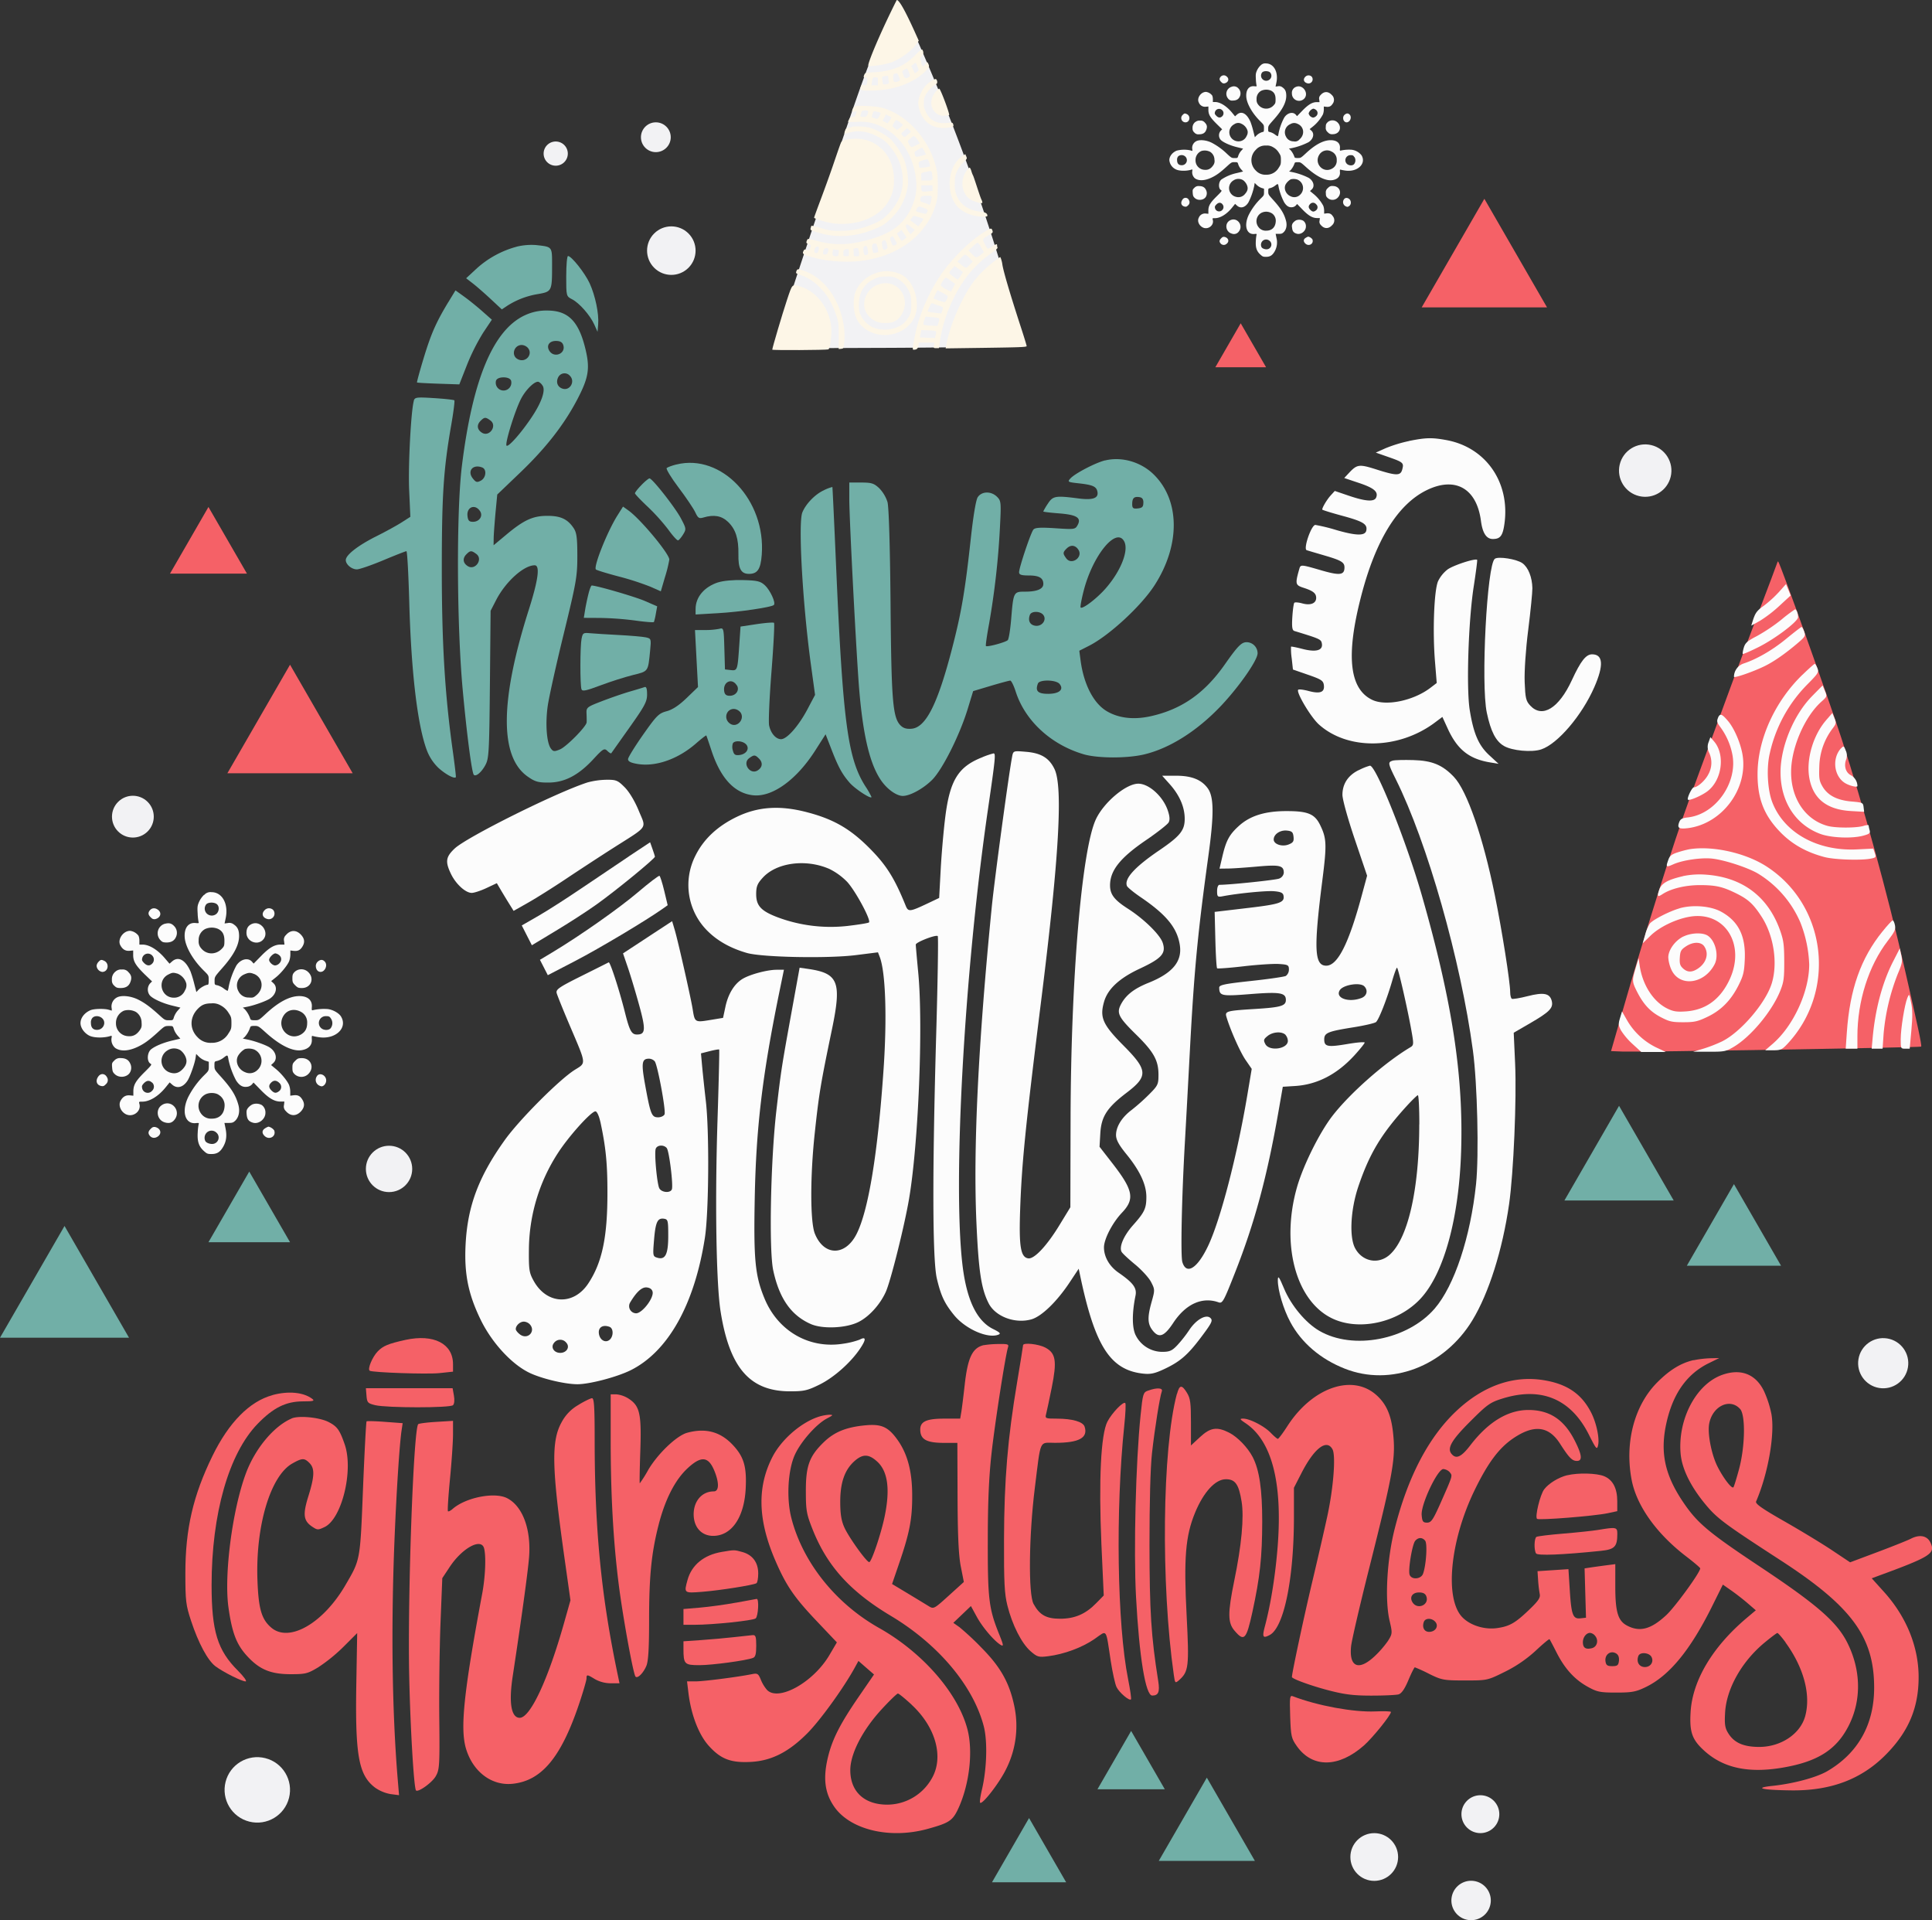 <svg xmlns="http://www.w3.org/2000/svg" width="1080" height="1073.26" viewBox="0 0 1080 1073.26"><rect x="0" y="0" width="1080" height="1073.26" fill="#333333" stroke="none"/><g id="Слой_2" data-name="Слой 2"><g id="text_534011132"><g id="text_534011132-2" data-name="text_534011132"><path d="M288.83 137.88a54.32 54.32.0 0 0-22.71 12.5l-5.54 5.14 4 3.1c2.16 1.7 6.66 5.64 9.94 8.71l6 5.59 3-2a45.24 45.24.0 0 1 17.29-6.58c7.67-1.37 7.8-1.62 7.8-15.86.0-10.85.29-10.48-9-11.52a35 35 0 0 0-10.74.89z" fill="#71afa7"/><path d="M316.52 154.33c0 11.19.0 11.25 3.27 12.93 4.09 2.11 10.09 8.94 12.42 14.13l1.82 4.07.35-4.18c.5-5.94-1.6-16-4.76-22.94-2.65-5.76-10.17-15.25-12.09-15.25-.56.0-1 5-1 11.24z" fill="#71afa7"/><path d="M250.68 168.74c-6.87 11.33-9.7 17.74-13.85 31.41-2.23 7.35-3.89 13.46-3.71 13.62s5.54.46 12 .68l11.64.39 4.29-10.9a116.3 116.3.0 0 1 9.1-18.08l4.8-7.18-5.37-4.74c-2.93-2.6-7.54-6.31-10.17-8.2l-4.8-3.44-3.91 6.44z" fill="#71afa7"/><path d="M293.35 176.23c-17.7 8.26-29.22 35.9-35.17 84.38-3.09 25.23-2.85 88.81.47 124.86 2.31 25.09 5.1 46.45 6.22 47.57s4-1.13 6.21-5 2.4-6.1 2.78-45.42l.39-41.25 3.09-6c5.3-10.28 15.45-19.43 21.55-19.43 3.09.0 2 8.13-3.19 24.52-16.25 51-16.51 82.46-.77 93.53 4.16 2.93 5.88 3.42 11.87 3.38 8.85-.05 16.64-4.14 24.89-13.07 5.43-5.87 6.12-6.28 7.82-4.63 1 1 2 1.58 2.2 1.3s4.8-6.78 10.17-14.35c8.51-12 9.84-14.47 9.84-18.48.0-3.27-.42-4.48-1.42-4.12-.77.28-4.46 1.4-8.19 2.48s-10.73 3.5-15.59 5.37c-8.48 3.26-8.81 3.53-8.65 6.95.09 1.92.12 4.19.06 4.92-.21 2.37-11.3 13.61-14.92 15.11-3.16 1.31-3.8 1.24-5.1-.54-2.35-3.23-3.13-13.89-1.74-23.73.72-5 4.74-23.16 8.93-40.22 7-28.71 7.63-32 7.63-43.56.0-10.06-.39-13.09-2-15.54-3.42-5.16-7.36-7-14.93-6.95-8 0-13.11 2.41-23 10.7l-6.89 5.74.05-3.73c0-2.06.49-8.42 1-14.18l1-10.45 12.66-12.11c14.46-13.83 24.56-26.74 32-40.89 6.3-12 7.22-17.24 4.82-27.57-3.76-16.16-9.67-22.26-21.56-22.26a27.76 27.76.0 0 0-12.43 2.63zm21.54 16.69c1.49 4.75-5.12 7.43-7.79 3.16-1.82-2.9-.08-5.53 3.65-5.53 2.38.0 3.62.71 4.14 2.37zm-20.07 1.24c3.57 3.57-.9 9-5.42 6.56-3.83-2-2.15-7.91 2.26-7.91a5.09 5.09.0 0 1 3.16 1.35zM318.55 210c3.15 3.15.11 8.54-4.07 7.22-2.82-.89-3.86-3.67-2.4-6.43a3.94 3.94.0 0 1 6.47-.79zm-32.87 2.71a4.36 4.36.0 1 1-8.39.0c.42-1.1 2-1.8 4.2-1.8s3.77.7 4.19 1.8zm17.7 2.94c1.62 2.65-.67 9.27-6 17.29-5.84 8.82-13.17 17.13-14.21 16.13s4.51-19.07 8-26c2.7-5.31 7.88-10.33 9.94-9.64a5.61 5.61.0 0 1 2.23 2.18zM274.14 235c4 2.92-.56 9.47-4.75 6.83-2.71-1.71-3-4.34-.79-6.57s2.83-2.24 5.54-.26zm-4.63 26.26c2.69 1 2.26 5.77-.68 7.35-2.15 1.15-2.76 1-4.48-1.15-3.37-4.2.0-8.2 5.16-6.2zm-1.1 24.51c1.69 2.67-.48 5.87-4 5.87-2.15.0-2.79-.68-3.08-3.28-.57-5.08 4.36-6.89 7.07-2.59zm-2.18 23.81c4 2.92-.56 9.47-4.75 6.83-2.71-1.71-3-4.34-.79-6.58s2.83-2.23 5.54-.25z" fill="#71afa7"/><path d="M231.35 224c-1.6 5.37-3.23 36.28-2.63 49.84l.67 15-4.74 3.05c-2.63 1.68-9 5.21-14.35 7.87-10.17 5.11-17 10.41-17 13.26.0 2.46 3.27 5.2 6.21 5.2 1.43.0 8.08-2.3 14.75-5.09s12.5-5.08 12.94-5.08 1.14 12.65 1.57 28.13c1.09 39.55 4.61 69.21 9.85 83.17a26.7 26.7.0 0 0 6.54 9.89c4 3.59 8.78 6.16 9.66 5.14.16-.19-.61-6.78-1.7-14.58-4.43-31.63-6.15-60.11-6.15-101.58s.92-55.68 5.25-80.57c1.28-7.35 2.07-13.59 1.76-13.9s-5.43-.87-11.3-1.24c-9.83-.62-10.79-.5-11.38 1.46z" fill="#71afa7"/><path d="M617.77 257.3c-5.31 1.29-16.84 7.29-19.39 10.09-1.76 1.93-1.51 2.07 4.7 2.75 8 .89 9.94 1.8 10.43 4.93.52 3.43-2.74 4.52-10.54 3.52-13-1.68-14.37-1.44-17.21 2.92a35.53 35.53.0 0 0-2.57 4.35c0 .22 4 .7 8.71 1.06 9.94.76 12.69 2.45 10.54 6.46-1.35 2.52-1.73 2.57-12.46 1.86-8.37-.55-11.38-.37-12.3.74-1.48 1.78-8 21.24-8 23.84.0 1.39 1.24 1.81 5.42 1.81 5.76.0 8.13 1.38 8.13 4.74.0 2.8-3.5 4.3-10.05 4.3s-6.67.0-7.92 15.25c-.5 6-1.35 11.3-1.91 11.85-1.25 1.23-11.5 4-12.21 3.29-.25-.25.53-5.76 1.74-12.31a441.12 441.12.0 0 0 6.09-53.9c.73-14.13.65-14.92-1.61-17.18-3.28-3.28-8.59-3.16-10.81.23-1 1.53-2.5 10.5-3.9 23.39-3.17 29-5.18 40.85-10.34 60.79-8.12 31.41-14.74 44.56-22.75 45.21-2.94.24-4.69-.33-6.3-2-4.21-4.48-5-13.9-5.44-68.14-.29-32.09-.94-53.73-1.71-56.56a19.71 19.71.0 0 0-4.63-7.74c-2.93-2.73-4.29-3.16-10.06-3.16h-6.66v9.15c0 11.42 4.09 89.83 5.61 107.35 2.2 25.54 6 41.07 12.17 50 3.46 5 8.67 8.67 12.16 8.65 4.06.0 11.53-4.13 16.39-9 5.69-5.7 15.17-24.52 19.74-39.21L544 386.26l9.83-2.94c5.43-1.62 10.32-2.93 10.91-2.93s1.93 2.71 3 6c5.19 16.35 19.69 29.77 38 35.16 7.82 2.31 24.3 2.36 33.79.11 14.46-3.43 29.95-13.27 43.42-27.59C693 383.32 703 368.94 703 365.13a6.21 6.21.0 0 0-6.1-6.21c-2.9.0-5 2.14-12.22 12.43-11.38 16.23-24.28 25.19-41.68 29-9.49 2.05-17.92 1-24.52-3-7.28-4.44-12.68-15-14.43-28.22l-.71-5.43 5.54-2.82c11.23-5.74 29-22.15 36.46-33.68 14.62-22.6 14.36-47.79-.64-62.24-7.11-6.84-17.74-9.86-26.9-7.62zM639.13 281c0 2.26-.62 2.89-3.11 3.16s-3.11-.1-3.11-2.37c0-3.39 1-4.38 4-3.95 1.63.24 2.26 1.12 2.26 3.16zm-10.7 21.58c2.74 5.14-2.07 17.06-10.8 26.78-5 5.54-12.54 11.22-13.55 10.17-.3-.31.47-4.52 1.68-9.27 5.08-19.88 18.25-36 22.67-27.68zm-25.55 4.75c2.63 4.18-3.92 8.73-6.83 4.74-2-2.71-2-3.33.25-5.54s4.87-1.92 6.58.8zm-19.74 36.27c2.19 2.66-.51 6.58-4.24 6.15-3.14-.36-4.43-2.87-3.16-6.15.83-2.15 5.63-2.15 7.4.0zm9.15 38.64c2.6 3.14-.17 5.54-6.38 5.54-5.77.0-7.31-1.56-5.7-5.76.89-2.32 10.12-2.15 12.08.22z" fill="#71afa7"/><path d="M378.1 259.59c-2.49.62-4.93 1.54-5.42 2s2.51 5.43 6.61 10.85 8.33 11.69 9.32 13.79c1.59 3.39 2.14 3.74 4.63 3 5.77-1.73 10.14-1 13.68 2.4 4.31 4.09 6 9.41 5.86 18.11-.16 8 1.42 11 5.89 11 4.78.0 6.53-2.6 7.15-10.62 2.37-30.51-22.47-56.79-47.72-50.51z" fill="#71afa7"/><path d="M358.55 271.12c-2 2-3.61 4.11-3.61 4.57s3.22 3.86 7.06 7.46A111.14 111.14.0 0 1 373.58 296c2.53 3.51 4.94 6.15 5.48 6s1.79-1.64 2.83-3.33c1.79-2.94 1.74-3.28-1.24-8.93-3.22-6.1-16-22.37-17.58-22.37-.49.0-2.55 1.69-4.52 3.73z" fill="#71afa7"/><path d="M460.59 274c-4.86 2.16-10.2 7.66-12.09 12.45-2.38 6 .18 51.31 4.83 85.21l2.29 16.72-4.31 8.14c-4.91 9.26-11.4 16.61-14.68 16.61-2.91.0-5.77-3.28-6.69-7.69-.42-2 .18-15.59 1.33-30.17s1.78-26.83 1.41-27.17-4.75.0-9.72.73l-9 1.36-.74 10.84c-.94 13.68-1 13.9-4.8 13.47l-3.16-.36-.34-11.69c-.33-11.42-.4-11.68-2.82-11a41.52 41.52.0 0 1-8 .68H388.5l.84 15.93.85 15.93-6.33 6.1c-4.29 4.14-7.89 6.52-11.18 7.41-4.42 1.18-5.62 2.37-13.17 13.1-4.53 6.45-8.36 12.63-8.42 13.62-.08 1.29 1.36 2.07 5 2.71 10.28 1.82 22.89-2.57 33.1-11.52 2.94-2.57 5.53-4.57 5.65-4.35s1.42 4 2.87 8.41c5.08 15.49 12.87 23.87 23.24 25 10.67 1.2 24.23-8.54 34.71-24.92l5.85-9.16 3.07 7.91c4 10.4 6.18 14.37 10.41 19.21 3.07 3.51 12.18 9.42 12.18 7.91a46.39 46.39.0 0 0-3.44-6c-9.9-15.63-12.57-35.83-16.42-124.64-1-23.28-1.92-42.48-2-42.6a23 23 0 0 0-4.69 1.78zM411.9 383c1.69 2.67-.46 5.87-4 5.87-1.92.0-2.82-.76-3.08-2.6-.75-5.2 4.34-7.56 7-3.27zm1.84 14.91c3 3.64-1.51 9.13-5.47 6.64s-2.48-8.33 2-8.33a5.07 5.07.0 0 1 3.43 1.69zm3.42 18.19c2 2.42.0 5.44-3.8 5.88-2.38.27-3.08-.2-3.68-2.49a6.47 6.47.0 0 1 0-4.06c1.11-1.78 5.76-1.36 7.44.67zm7.16 7.91c2.23 2.24 1.92 4.87-.79 6.58-4.18 2.64-8.74-3.91-4.75-6.83 2.71-2 3.33-2 5.54.25z" fill="#71afa7"/><path d="M345.21 288c-5.7 9-13.64 28.93-12.08 30.29.49.43 6.27 2.2 12.71 3.9a153.62 153.62.0 0 1 17.68 5.7l5.88 2.6 2.37-8.08a73.56 73.56.0 0 0 2.38-9.66c0-3.27-16.16-22.69-22.83-27.43l-3.05-2.18L345.21 288z" fill="#71afa7"/><path d="M401.49 325.45c-7.8 2.52-12.65 8.25-12.65 14.93v3.06l12.76-.75c12-.69 29.8-3.31 31-4.57s-2.1-8.26-4.92-10.91c-2.53-2.37-4.24-2.8-12.15-3-5.54-.17-11.15.34-14.07 1.28z" fill="#71afa7"/><path d="M329.06 331.51c-.61 2.3-1.49 6.45-1.92 9l-.79 4.81 9.49.05a176 176 0 0 1 19.43 1.47c5.43.77 10.1 1.13 10.29.79a33.08 33.08.0 0 0 1.07-4.69l.74-4.06-6.9-3c-5.42-2.36-27-8.64-29.72-8.64-.31.0-1.06 1.86-1.69 4.23z" fill="#71afa7"/><path d="M325.11 356.88c-.86 4.3-.89 26.17-.05 28.37.49 1.28 2.53.85 10.67-2.21 5.53-2.08 13.66-4.67 18.08-5.76 8.72-2.15 8.44-1.75 9.6-13.5.67-6.78.63-6.91-2.49-7.58-1.74-.37-8.47-.95-15-1.29s-13.72-.8-16-1c-3.85-.37-4.17-.17-4.8 3z" fill="#71afa7"/><path d="M226.68 748.86c-9.6 2.12-12.57 3.35-15.56 6.46s-5.83 9.92-4.44 10.79c1.68 1 32.09 2.06 39.1 1.31l7.46-.8v-4.18c0-11.5-10.85-17-26.56-13.58z" fill="#f56167"/><path d="M549.86 751.8c-6.32 1.55-8.91 7-10.61 22.39-.69 6.22-1.53 12.95-1.88 15l-.62 3.68h-8.7c-10.73.0-14.08 1.75-13.58 7.11.43 4.74 4 6.45 13.35 6.45h7.35l.11 30.22c.08 21.7.59 32.67 1.81 38.87l1.7 8.65-8.42 7.63c-8.36 7.57-8.44 7.61-11.42 5.76-1.64-1-6.89-4.21-11.63-7.06l-8.65-5.2 3.91-11.41c5.92-17.29 7.38-24.87 7.34-38.08.0-13.45-2.64-23.27-8.21-31.08-5.17-7.23-8.91-8.94-17.84-8.13-10.74 1-17.42 3.67-23.39 9.46-8.07 7.82-10.05 13.25-10 27.49.0 10.73.4 12.75 3.77 21.24 8.13 20.48 21 34.72 43.73 48.31 26.45 15.83 46 39 51.93 61.64 2.19 8.33 1.74 23.84-1 35.48-.89 3.73-1.36 7-1 7.33 1.23 1.2 10.73-11.06 14.43-18.63a53.56 53.56.0 0 0 4.74-35c-2.7-13.22-7.61-22.06-18.29-32.88a153.77 153.77.0 0 0-12.41-11.59L532.91 907l4.92-4.69 4.91-4.69 3.34 6.1c3.28 6 10 13.78 13.5 15.73 1.49.82 1.35-.14-.84-5.56-6-14.8-6.61-19.89-6.56-52.66.0-21.47.64-35.87 2.05-48.59 1.84-16.72 7.75-54.83 9.23-59.55.57-1.8.0-2-5.35-1.92a55 55 0 0 0-8.25.66zm-59.44 65.14c5.91 5.43 7.25 15.56 4.08 30.7-2 9.72-7.35 25.43-8.6 25.43-1.46.0-11.21-13.56-13.82-19.21-1.72-3.75-2.35-7.46-2.38-14.13-.05-11.07 2.45-18.27 8.07-23.22 4.58-4 7.91-3.92 12.65.43z" fill="#f56167"/><path d="M571.9 751.82c0 .49-1.5 9.83-3.32 20.68-5.29 31.47-7.23 54.69-7.33 87.57-.07 24.52.24 30.69 1.9 37.29 2.72 10.85 7.94 21.14 12.93 25.49 3.74 3.27 4.52 3.49 9.83 2.82 9-1.14 19.16-4.91 26-9.68 7.17-5 6.14-6.43 9 12.33 1 6.44 2.44 12.95 3.24 14.58 1.48 3.05 7.1 7.85 8.06 6.89.31-.31-.41-5.42-1.59-11.3-6.13-30.55-7.09-94.69-2.12-142 .68-6.44.92-11.94.54-12.32-1.1-1.1-7.48 5.54-10 10.4-3.64 7.07-4.9 32.66-3.35 68.37L617 891.71 612.8 896c-5.95 6.11-12 8.71-20.23 8.71-7.68.0-11.42-2.09-14.79-8.25-3-5.43-2.63-38.08.67-64.64 3.5-28.14 2.3-25.42 11.3-25.42 13.45.0 18.55-2.79 16.57-9-.88-2.8-6.85-4.52-15.67-4.52-6.21.0-6.52-.14-5.87-2.55.37-1.39 1.79-8.08 3.14-14.74 3-14.92 2.32-19.3-3.6-22.44-3.84-2-12.42-2.93-12.42-1.29z" fill="#f56167"/><path d="M946.72 760.16c-7.12 1.66-13.37 5.49-20.31 12.45-12.76 12.81-18.23 33.45-14.36 54.24 2.71 14.57 13.87 30.28 30.6 43.08 4.29 3.28 7.79 6.26 7.79 6.64.0 2.22-14 21.51-19 26.14-8.48 7.88-14.71 9.57-21.81 5.89-5.16-2.67-6.67-7.62-6.67-22V874.2l-4.8.62c-2.6.33-6.54.88-8.59 1.18l-3.78.57.39 13.78.4 13.79-3.05.34c-4.24.48-5.13-1.81-6-15.59L876.77 877l-8.65.57-8.64.56.34 5.09a70.05 70.05.0 0 0 .9 7.68c.45 2.06-.79 3.9-6 8.87-7.68 7.36-10.91 9.2-17.85 10.17s-14.8-1.42-19.29-5.93c-10.15-10.19-7.1-42.6 6.66-71 7.52-15.48 13.68-23.73 21.78-29.2 11.53-7.78 19.75-6.8 26.07 3.1 5 7.8 6.75 9.61 9.41 9.61 3.19.0 2.87-3.28-1.06-11.08-6-12-14.16-17.4-26.06-17.4-11.42.0-22.41 6.67-32.4 19.66-5.12 6.67-8 8-10.58 4.86s0-7.68 10.55-18.19c9.5-9.49 11.07-10.6 18.08-12.77 21.59-6.68 38.14.27 48.17 20.23 4.15 8.24 4.54 8.68 5.17 5.76.83-3.87-1-12.43-3.9-18.08C884.1 779 876 773.49 862.87 771.37c-17-2.74-33.71 3.15-48.59 17.08-15.59 14.6-27.26 36.82-34.64 66-4.33 17.06-5.59 39.67-2.87 51.3 1.64 7 1.61 7.36-.85 11.3a56 56 0 0 1-7.74 8.86c-8.8 8.1-14.1 5.72-12.91-5.81.32-3.17 4.74-22.26 9.83-42.48 13.91-55.26 15.22-62.69 13.57-77.3-1.11-9.83-3.88-15.92-9.48-20.81-13.45-11.76-35.65-3.93-49.45 17.42-2.56 4-5 7.24-5.41 7.24s-2.14-1.47-4-3.39c-3.58-3.73-11.71-7.91-15.39-7.91-2.12.0-1.92.37 1.36 2.57 14.5 9.74 20.58 32.68 18 67.82-1.23 16.39-3.83 32.88-7.21 45.66-1.61 6.1-1.15 6.92 2.69 4.88 7.92-4.21 13.49-31.21 13.54-65.68v-16.61l4.23-8.25c7.13-13.9 14.11-19.22 17.33-13.22 1.9 3.54.55 21.25-2.84 37.07-1.53 7.13-5.39 23.95-8.56 37.29-4.59 19.32-11.29 50.67-11.29 52.88.0 1 10.74 4.93 20.8 7.53 8.74 2.26 13.73 2.87 23.67 2.87 6.89.0 13.73-.31 15.09-.68 1.7-.47 3.43-2.94 5.53-7.91 1.67-4 3.31-7.23 3.62-7.23a85.7 85.7.0 0 1 8 3.67c7.06 3.47 8.14 3.67 20 3.67 12.55.0 12.55.0 22.38-4.86a73.25 73.25.0 0 0 17.17-11.75c4.07-3.82 7.52-6.69 7.74-6.44s1.94 3.5 3.83 7.23c4.62 9.15 10.07 15.19 17.36 19.26 5.39 3 7 3.34 16.16 3.34 8.81.0 11-.42 16.61-3.15 13.13-6.42 24.82-20.69 36.94-45.1l6-12.09 4.69 3.28c2.6 1.81 6.7 5 9.21 7.17l4.52 3.9-5.09 4.29c-19.09 16.12-30.3 34.9-31.36 52.55-.68 11.3.82 15.51 7.75 21.76 10.68 9.64 24.74 12.61 43.95 9.3 19.67-3.39 30.15-10.19 36.94-23.94 6.93-14.06 6.57-30.63-1-45.77-5.85-11.69-17-21.37-48.71-42.46-28.47-18.91-34.92-24.27-42.56-35.39-11-16-13.71-28.93-9.64-46.11 3.72-15.71 11.33-26.28 23.16-32.2l6.11-3-5 .11a56.1 56.1.0 0 0-9.32 1.11zM810.45 822.89c1.61 2 1.77 1.47-5.55 18C801 849.56 8e2 851 797.72 851s-2.71-.68-3-4.29c-.48-5.88 8.85-25.65 12.11-25.65a5.62 5.62.0 0 1 3.63 1.8zm-13.79 38.2c1.36 1.63.58 13.78-1.19 18.53-1.14 3-6.36 3.45-7.46.56-1-2.48 1.41-17 3.09-19s3.93-2.08 5.56-.11zm.74 31.3c1.49 4.74-5.13 7.43-7.79 3.16-1.82-2.9-.08-5.53 3.65-5.53 2.37.0 3.62.71 4.14 2.37zm5 14.12c2 2.39.0 5.54-3.52 5.54-2.74.0-4.08-2.6-2.91-5.65.86-2.21 4.55-2.15 6.43.11zm89 7.46c2.4 2.4 1.58 6.4-1.47 7.18-3.5.89-5.09-.15-5.09-3.34.0-2.71 1.9-5.19 4-5.19a4.35 4.35.0 0 1 2.6 1.35zm106.7 4c10.22 14 14.29 29.29 11 41.24-2.77 10-13.72 17.23-25.93 17.15-8.58-.06-13.74-2.34-17-7.54-1.9-3-2.21-5-1.83-11.64.75-13.34 9.27-28.48 21.91-39 3.62-3 6.89-5.47 7.29-5.5s2.47 2.32 4.61 5.26zM905 928.21c-.28 2.54-.91 3-3.73 3s-3.47-.54-3.79-2.71c-.52-3.62 2.65-6.13 5.71-4.52 1.43.75 2 2.15 1.81 4.18zm18.19-2.15c1.58 3-.9 6.11-4.41 5.6-2.79-.42-4.07-3.11-2.91-6.16.88-2.32 6-1.92 7.32.56z" fill="#f56167"/><path d="M962.65 768.44c-14.52 5.19-24.86 24.85-23.17 44.06.74 8.39 5.53 18.19 13.75 28.13 6.68 8.09 10.66 11 42 31.34 39.89 25.85 52.43 42.9 52.43 71.27.0 20.56-8.95 36.55-26.1 46.61-6.11 3.58-18.87 7-30.51 8.25-11.13 1.16-6.21 2.36 10.4 2.54 21.92.23 38.91-6.14 52.43-19.66 12.91-12.91 18.64-26.33 18.64-43.62.0-17-6.85-33.8-19.38-47.68l-6.83-7.57 3.16-1.17c30-11 32.59-12.66 29.64-18.84-1.82-3.81-6-4.64-10.88-2.14-1.81.94-10.17 4.28-18.65 7.46l-15.36 5.76-10-6.67c-5.46-3.66-17.46-10.94-26.61-16.16-12.65-7.21-16.49-9.9-15.94-11.18 6.72-15.6 10.59-37.73 8.55-48.93a58.44 58.44.0 0 0-4.2-12.89c-4.65-9.45-13-12.63-23.38-8.91zm10.06 19c3.13 3.46 2.83 21-.58 33.68-1.43 5.31-2.84 9.84-3.15 10.14-1 .94-5.87-5.51-9-11.84-3.34-6.78-5.54-18.34-4.53-23.73 1.84-9.83 11.58-14.49 17.24-8.25z" fill="#f56167"/><path d="M657.88 779.05c-8.19 30.61-9 106.33-1.71 157.07.68 4.75.75 4.81 3 2.85 5.3-4.7 5.63-7.6 4.18-35.73-1.69-32.43-.68-44.8 4.72-57.86 4.77-11.53 11.34-18.64 17.2-18.64 5.26.0 7.24 2.82 8.8 12.54 1.4 8.72.0 24.29-4.14 44.29-3.67 18-3.64 23.33.16 27.8 5.4 6.35 6.61 5.09 10-10.39 4.26-19.63 5.45-30.63 5.5-50.51.0-18-1.58-28.91-5.35-36.16-2.76-5.32-8.46-11.21-13.13-13.59-6.78-3.46-10.53-2.9-16.27 2.43l-5.09 4.71V795c0-10.85-.34-13.45-2.2-16.5-2.9-4.76-4.21-4.63-5.6.57z" fill="#f56167"/><path d="M204.87 780.07c.32 3.86.68 4.26 4.86 5.28 6.44 1.56 42 1.59 43.51.0.75-.75.95-2.88.5-5.37l-.73-4.12H204.53l.34 4.18z" fill="#f56167"/><path d="M641.84 777.18c-2.8 1-3 1.64-4.24 13.73-2.71 26.33-3.94 75.5-2.56 101.48 1.81 33.79 5.33 55.26 9.06 55.26 3.46.0 4.31-2 3.37-8-4-25.15-4.85-39-4.9-76.16.0-24 .5-43.31 1.41-51.41 1.51-13.56 4.38-31.55 5.49-34.47.74-2-2.88-2.15-7.63-.4z" fill="#f56167"/><path d="M152.33 779.74c-12.78 3.46-24.41 15.24-33.58 34-10.82 22.16-15.13 40.79-15.13 65.54.0 15.48.28 17.78 3.17 26.56 4.13 12.54 9.33 22.21 13.67 25.46s14.68 8.44 16.84 8.44c.93.0-1-2.7-4.3-6-11.43-11.37-14.69-22-14.72-47.72.0-39.89 9.6-73.67 25.78-90.29 8.77-9 15.73-12.45 25.22-12.5 6 0 6.81-.27 5.19-1.47-4.89-3.66-13.33-4.44-22.14-2.06z" fill="#f56167"/><path d="M341.38 804.93c0 30.51 1.45 56.56 4.49 80.57 2.32 18.3 8.16 50.36 9.4 51.57s4.39-2.08 6.05-6c1.1-2.6 1.53-9.71 1.53-25.42.0-24.52 1.25-37.28 5.18-52.88 3.64-14.47 9.2-25.46 16.17-32 7.78-7.29 11.85-6.9 15.22 1.47 2.69 6.66 2.52 11.3-.41 11.3-6.54.0-11.22 5.31-11.25 12.76.0 7.24 4.35 12.1 10.91 12.1 10.29.0 17.36-10.29 18.18-26.45.62-12.2-1-17.78-7.24-24.4-6.92-7.39-15.24-9.6-25.52-6.76-5.85 1.61-16.44 11.73-21.74 20.77a71.21 71.21.0 0 1-4.7 7.46c-.19.0-.06-8 .28-17.86.72-20.79-.24-25.24-6.27-29.29a15.39 15.39.0 0 0-7.06-2.57h-3.22v25.65z" fill="#f56167"/><path d="M323.35 785.21a23.9 23.9.0 0 0-9.39 9.66c-5.86 10.46-5.55 25.2 1.55 75.6l3.38 23.95-3.61 12.77c-8.93 31.64-18.87 52.89-24.75 52.89-4.77.0-6.19-8.37-3.93-23.17 4.94-32.43 8.51-58.43 9.15-66.56 1.22-15.59-3.57-28.53-12.23-33-7-3.62-23.17-.44-30.51 6-1.13 1-2.29 1.56-2.6 1.28s.2-8.37 1.13-18 1.7-20.84 1.7-25v-7.52l-9.33.57c-5.08.3-9.68.89-10.11 1.29-2.65 2.44-6 96.11-5.05 140.86.63 29 2.63 62.67 3.81 63.85s8.93-4.3 11-7.91 2.29-5.54 2-32.21c-.16-15.59.15-39.51.68-53.39l1-25.14 4.12-6.22c7-10.62 17.62-16.4 19.23-10.51 1.19 4.38.73 15.82-1 25.2-10.36 55.37-12.47 75.63-9.07 86.9 3.89 12.88 14.36 20.77 26 19.56 16.34-1.69 27.21-14.82 37.35-45.1 2.19-6.55 4-12.8 4-13.79.0-2.31.33-2.27 4.74.43a18.35 18.35.0 0 0 8.7 2.29h5l-.78-3.73c-9.39-44.35-13.11-82-13.11-132.78.0-18-.32-22.82-1.47-22.82-.8.0-4.24 1.68-7.52 3.67z" fill="#f56167"/><path d="M456.52 792.2c-9.72 3.61-20 12.83-24.79 22.22-8.61 16.89-8.06 35.25 1.72 57.85 6 13.9 10.5 20.48 22.91 33.57l11.46 12.09-4.19 7.12c-8.92 15.14-28.27 26-34.79 19.53a20.68 20.68.0 0 1-3.51-5.75c-1.44-3.5-1.9-3.78-5.19-3.11-7.69 1.55-26.41 3.95-31.08 4h-5l.78 6.44c1.49 12.2 5.74 23.28 11.3 29.49 6.7 7.47 12.33 9.65 23.4 9.09 11.64-.58 21.33-5.48 31.86-16.1 7.12-7.17 20-25 26.18-36.16l2.3-4.18 4.35 3.79 4.35 3.78-8.54 12.43c-10.26 14.92-14.67 23.53-17.1 33.34-2.93 11.86-2 20.24 3.25 27.91 8.91 13.12 31.21 18.48 52.45 12.6 12.32-3.41 14-4.61 17.35-12 6-13.44 8-31.49 4.83-43.61-5.3-20.31-25.12-43-49.41-56.67s-42.77-36.78-49.08-61.64c-2.78-11-1.86-26.79 2.05-35.26 3.44-7.46 12-17.07 17.88-20.18 3.61-1.9 3.71-2.08 1.13-2.08a24.63 24.63.0 0 0-6.9 1.51zm53.11 160.61c13.56 12.58 18.13 29.45 11.18 41.28A28.7 28.7.0 0 1 496 1008.62c-12.88.0-20.68-7.31-20.68-19.28.0-9.16 6.88-22.48 17.62-34.12 4.38-4.75 8.47-8.7 9-8.7s4 2.83 7.74 6.29z" fill="#f56167"/><path d="M163.06 792.78c-9.95 4.24-20.42 16.78-25.6 30.68-7.58 20.34-12.31 56.78-9.74 75 1.94 13.79 4.39 20.34 9.93 26.56 7.07 7.92 13.32 10.64 24.62 10.69 8.48.0 9.64-.25 15.71-3.91A93.08 93.08.0 0 0 192.1 920.3l7.57-7.57-.48 28c-.71 40.34 1.26 51.35 10.43 58.34a21.62 21.62.0 0 0 8.7 3.64l4.75.62-.75-8.92c-3.12-37.67-3.76-84-1.84-132.66 1.08-27.24 2.82-54.28 4-62.27l.61-4.07-9.83-.73c-5.43-.41-10.06-.53-10.34-.28s-1.17 17.17-2 37.63c-1.61 40.56-1.42 39.49-9.89 54-12.4 21.24-31.32 32.12-41.3 23.73-5.56-4.68-7.27-10.62-7.83-27.12-1-30.06 7.34-57.81 19.47-64.67 5.54-3.13 6.74-3.17 9.61-.3 3 3 2.9 7.34-.59 18.53-3.24 10.39-2.78 13.83 2.28 17.16 2.77 1.82 3.16 1.83 6.78.1 9.66-4.61 16.26-31.73 11.24-46.19-2.82-8.14-4.19-10-9-12.5-5.08-2.61-16.64-3.74-20.68-2z" fill="#f56167"/><path d="M876.2 824.47c-4.86 1.15-10.48 4.59-13 7.92-2.27 3.05-5.23 15.26-4 16.49.92.92 32.21-1.57 39.55-3.15l5.31-1.14v-5.54c0-7.23-2.49-12-7.34-14-4.09-1.71-14.46-2-20.57-.53z" fill="#f56167"/><path d="M893.38 855.07c-3.09.51-11.92 1.44-19.49 2.06s-14.36 1.45-15 1.82c-1.29.8-1.45 7.34-.23 9.26.85 1.33 14.59.79 36.17-1.43 7.8-.8 9.26-2.31 9.26-9.53.0-3.75-.56-3.87-10.73-2.18z" fill="#f56167"/><path d="M403.41 867.38c-9.94 1.69-16.76 7.28-19.07 15.63-2.06 7.46-2.06 7.46 8.22 6.65 9.72-.76 28.58-3.74 30.29-4.79.57-.34 1-2.76 1-5.48.0-6.1-3.15-10.37-8.82-11.95-4.59-1.29-4.41-1.29-11.64-.06z" fill="#f56167"/><path d="M411.44 895.72c-5.88 1.08-15 2.34-20.06 2.77l-9.32.79v8.82h6c10.51.0 32.9-2.36 34.36-3.57s2-11.14.56-10.9l-11.52 2.11z" fill="#f56167"/><path d="M410.31 915c-4.65.53-12.94 1.27-18.37 1.64l-9.88.68v4.18c0 8.59.55 9.16 8.92 9.16 7.12.0 26.1-2.57 29.95-4.05 1.37-.53 1.81-2.17 1.81-6.8.0-5.09-.33-6.08-2-5.94-1.08.1-5.82.61-10.45 1.13z" fill="#f56167"/><path d="M721.22 959.28c.37 11.08.65 12.34 3.78 16.73 8.69 12.19 23.29 12 37.41-.43 4.86-4.29 15.14-17 15.14-18.78.0-.37-3.95-.5-8.7-.29-12.13.54-32.31-3.16-46.1-8.46-1.74-.67-1.88.39-1.53 11.23z" fill="#f56167"/><path d="M787.5 246.53a75.69 75.69.0 0 0-13 4l-5.42 2.43 7 2.45c8.36 2.93 8.76 3.29 7.8 6.93s-3.17 3.65-14.58.0c-9.5-3-10.67-2.88-15.23 2l-2.63 2.82 8.25 2.77c8.36 2.8 10.86 4.9 9.61 8.08-1 2.56-5.77 2.27-15.15-.9l-8-2.72-2.27 2.49c-2.06 2.26-4.74 6.73-4.74 7.91.0.25 5.09 1.83 11.3 3.51 11.53 3.13 14 4.62 13.35 8.13-.57 3.12-5.44 3.08-16.74-.17a98.42 98.42.0 0 0-11.75-2.88c-2.26.0-6.88 13.44-4.86 14.12.74.25 5.2 1.57 9.83 2.92 9.5 2.77 11.3 3.84 11.3 6.69.0 4.33-2.59 4.67-12.88 1.68-11.52-3.35-11.64-3.35-12.38-.78-2.37 8.36-2.23 9 2.33 10.49 5.42 1.74 7.11 3.09 7.11 5.67.0 3.06-3.16 4.33-7.68 3.09-2.15-.59-4.14-.76-4.52-.38s-.88 4-1.13 8c-.34 5.54-.07 7.4 1.13 7.77 14.69 4.5 15 4.66 15.41 7.2.55 3.73-3.43 4.76-10.89 2.83-3.39-.88-6.23-1.44-6.38-1.25a36.77 36.77.0 0 0 .39 6.56l.68 6.21 8.47 2.94c7.46 2.59 8.52 3.29 8.83 5.88.46 3.92-2.16 4.89-8.6 3.16-2.82-.75-5.38-1.06-5.75-.68-1.3 1.33 7 15.28 11.51 19.36C753.37 419.45 782 419 802.3 403.69l4-3 3 6.55c5.32 11.64 11.91 16.91 23.55 18.85l4.86.81-5.2-4.8c-5.93-5.47-8.77-12-10.9-25.14-2-12.18-.79-49.84 2.19-69.05 1.26-8.13 2.12-14.84 1.93-15-1-1-13.22 3-16.5 5.34a18.48 18.48.0 0 0-5.36 6.63c-2.2 5.13-3.08 27.69-1.73 44.53l1 12.31-3.5 2.68c-9.49 7.24-24.84 10.43-32.54 6.76-12.79-6.09-14.81-24.69-6.28-57.69C768.92 302 781.23 282 797.44 274c16-7.85 28-1.12 30.41 17.08.91 6.89 3.06 10.17 6.66 10.17 4.19.0 5.56-1.81 6.49-8.59 3.19-23.05-10.37-42.6-32.37-46.68-8.18-1.51-11.53-1.43-21.13.51z" fill="#fcfcfc"/><path d="M835.64 312.29c-4.41 3-7.91 70-4.5 86.06 2.23 10.51 5 15.9 9.58 18.57s15.48 3.68 20.79 1.93c9.17-3 22.83-19 29.74-34.85q8-18.3-1.26-18.3c-3.44.0-6.36 3.73-11.32 14.46-7.26 15.71-16.51 21.38-23.21 14.24-2.44-2.6-2.81-4.13-3.16-13.28-.23-6 .6-18.25 2-29.21 1.31-10.4 2.34-20.8 2.31-23.16-.1-6.11-2.33-11.7-5.59-14s-13.34-3.87-15.36-2.48z" fill="#fcfcfc"/><path d="M565.8 422.87c-1.71 8.43-9.85 68.48-11.4 84.08-7.59 76.72-10.41 134.88-8.57 176.39 1.21 27.12 2.7 37 6.84 45.09 3.76 7.37 14.59 11.49 23.74 9 5.77-1.55 14.52-10 21.88-21.23L603 709.1l.91 4.3c8.17 38.76 16.71 52.11 34.68 54.27 4.36.52 6.67.07 11.76-2.28 9.18-4.24 13.48-7.92 21.12-18.09 5.94-7.91 6.59-9.24 5.21-10.63-2.38-2.37-8 .8-11.88 6.67a71.77 71.77.0 0 1-6.6 8.42c-3 3.18-4.35 3.79-8.53 3.79a16.67 16.67.0 0 1-14.67-9c-2.2-4-2.29-12.43-.25-22.38.88-4.3-1.24-7.18-9.49-12.89-5.1-3.54-8.13-8.8-8.13-14.12.0-4.64 4.74-13.78 10-19.32 7.37-7.72 6.4-12.65-5.48-27.91l-7-9 .43-7.46c.55-9.46 3.75-14.41 14.71-22.75 12.09-9.2 11.88-12.62-1.58-26.18-11.77-11.86-13.54-15.78-11.07-24.52 2-7.23 8.58-13.32 20-18.64 12.31-5.75 14.78-8.54 12.82-14.47-1.49-4.49-10.45-13.27-19.38-19-7.68-4.91-10.06-8-10.06-13.1.0-8.27 5.65-15.38 20-25.17 6.44-4.39 12.14-8.87 12.76-10 .79-1.46.61-3.56-.59-7C649.94 444.91 642.2 438 636.31 438c-6.85.0-19.23 10.39-23.69 19.88-7.89 16.84-14 88.82-14.16 167.7l-.12 49.15-6 9.83c-7.07 11.64-14.16 19.22-17.53 18.74-4.22-.6-5.23-6.42-4.57-26.31.89-26.52 2.87-46.33 11.82-118.08 10-80 12.22-119.34 7.38-129.16-3-6.17-7.51-8.87-15.87-9.57-7.12-.6-7.12-.6-7.79 2.67z" fill="#fcfcfc"/><path d="M549.18 423.21C535.69 428.47 531 436 528.41 456.66c-.94 7.46-2.1 20.68-2.56 29.38L525 501.86l-6.21 2.95c-10.29 4.87-11.06 4.95-12.52 1.35-6.22-15.37-10.81-22.67-20.2-32.1C475 462.91 465.45 457.54 450 453.67c-14.35-3.59-26.32-2.74-37.74 2.68q-16.62 7.88-23.57 22A36.14 36.14.0 0 0 396 520.78q8.25 8 21.47 11.82c8.46 2.46 45.32 3.19 61 1.21l12.32-1.55 1 2.6c3.25 8.49 4.11 33.78 2.13 62.71-3.22 47.24-8.51 79.35-15.2 92.32-6.37 12.32-18.23 12.09-23.23-.45-2.62-6.58-2.64-32.32.0-56.5 2.32-21.62 3.25-27.23 9.58-57.63 5.52-26.55 3.61-31.37-13.45-33.8l-4.63-.66-4.17 22.94c-5.95 32.76-6.19 34.29-8.8 56.72-3.24 27.91-4.24 78-1.78 89.5 3.37 15.7 10 25.17 21 30 6.61 2.92 19.89 2.32 26.78-1.21 5.93-3 12.06-9.84 15.18-16.85 2.74-6.17 10.33-36.49 12.94-51.75 5.27-30.74 8-97.34 5.14-126.78-.76-7.91-1.37-14.93-1.35-15.49.05-1.35 11.32-5.71 12.28-4.74.37.37.0 24.75-.85 54.12-2.24 78.65-2.11 126.89.35 137.3 2.28 9.6 4.25 13.79 9.56 20.34 6.33 7.8 18.83 13.35 24.84 11 1.51-.59.9-1.25-2.94-3.15-9-4.44-14.61-15.9-17-34.66-5.74-45.68.81-164.53 14.11-255.83 4.16-28.59 4.43-31.3 3.08-31.23a45 45 0 0 0-6.1 2.07zM463.3 485.49a36.17 36.17.0 0 1 10.32 7.44c4.66 5.09 13.4 21.33 12.15 22.6-.36.38-5.86 1.26-12.18 2a84.76 84.76.0 0 1-38.88-4.85c-9.26-3.52-12-6.45-12-12.92.0-4.29.64-5.9 3.72-9.26 7.67-8.37 23.85-10.55 36.84-5z" fill="#fcfcfc"/><path d="M778.46 425.15c-2.73.83-2.6 1.57 1.8 10.38 17.56 35.19 36.31 101.14 43.11 151.65 2.48 18.42 3.43 58.56 1.75 74.58C822 691.47 813 718.61 802 731.36c-15.14 17.56-45.7 23.43-64.57 12.39-7.58-4.43-15.64-14.08-19.58-23.46-2.85-6.78-3.48-7.65-3.53-4.86-.09 5.52 3.09 16.27 7 23.5 6.15 11.51 16.83 20.66 30.39 26 25.68 10.19 55.68-1.18 71.38-27.05 9.19-15.14 16.8-39.21 20.5-64.86 2.5-17.33 4.28-58.88 3.37-78.65l-.78-17.18 9-5.22c11.07-6.4 13.23-8.61 12.27-12.52-1.07-4.31-4.48-5-13.52-2.69-4.4 1.12-8.31 1.76-8.81 1.45s-.91-1.92-.91-3.62c0-5.64-4.57-34.58-8.57-54.24-6.61-32.54-15.55-58.4-22.86-66.1-6.37-6.73-12.18-9.15-22.69-9.44-5.31-.16-10.59.0-11.64.3z" fill="#fcfcfc"/><path d="M759.59 430.39c-6 2.9-9.16 7.74-9.16 13.84.0 2.56 3 13.34 6.9 24.86l6.89 20.34-3 11.08c-7.25 26.89-13.48 39.21-19.84 39.21-6.63.0-7.07-9.27-2.21-47.46 2.58-20.23 2.45-23.63-1.17-31.08-3.08-6.34-6.9-7.9-19.22-7.86-11.75.05-20 2.65-26.21 8.26-5.38 4.87-7.17 8.19-9.26 17.12l-1.59 6.78 4.69-.06c2.57.0 10-.53 16.44-1.11 12.54-1.12 14.8-.58 14.8 3.54a4 4 0 0 1-2.59 3.19c-2 .81-27.8 3.51-33.34 3.48-.79.0-1.36 1.47-1.36 3.5.0 3.16.31 3.44 3.17 2.89 8.25-1.6 24-3.15 28.47-2.82 3.85.29 5.18.88 5.48 2.42.74 3.94-1.86 4.83-20.28 7L679 509.66l.39 15.54c.22 8.58.65 15.76 1 16s6.9-.22 14.69-1.13 16.66-1.49 19.78-1.3c5.08.31 5.65.61 5.65 3.05a4.47 4.47.0 0 1-1.7 3.62c-.93.5-9.66 1.76-19.49 2.82-14.8 1.6-17.79 2.23-17.77 3.73.08 4.65 1.22 4.89 17.49 3.6 16.5-1.3 19.77-.76 19.77 3.3.0 3.29-2.82 4.12-16.95 5-16.15 1-17.22 1.25-16.28 4.42 2.14 7.23 7.62 19.57 10.64 24l3.5 5.09-2.41 14.35c-5.65 33.67-14.87 69.33-21.78 84.18-6 12.88-12.35 17-14.6 9.38-1-3.56-.37-35.48 1.45-67.23.59-10.28 1.83-33.11 2.77-50.85 2.36-44.53 4.35-65.42 10.29-108.48 3.27-23.62 3.18-33.41-.32-38.2s-9-7-17.66-7h-7.8l4.15 4.63c5.53 6.18 8.41 12.77 8.45 19.32s-2.43 9.72-14.3 17.8c-13.67 9.3-19.56 15.81-18 19.83.32.82 3.75 3.62 7.7 6.32 14.35 9.76 20.35 17.08 21.86 26.68 1.45 9.19-4 15.77-17.57 21.2-8 3.21-12.57 6.78-15.33 12-2.56 4.87-1.39 7.2 8.44 16.85s12.54 14.41 12.54 22.47c0 5.43-.31 6.08-5.36 11.13a113 113 0 0 1-9.66 8.58c-5.43 4.06-8.71 9.32-8.71 14 0 2.64 1.57 5.53 5.81 10.73 7.55 9.27 11.14 17 11.14 23.84.0 6.46-1 8.59-7.44 15.82-5.23 5.88-7.93 12.18-6.39 14.92.52.93 4 4.13 7.56 7.06s7.64 7.34 8.87 9.72c2.19 4.2 2.2 4.58.39 11-2.48 8.81-2.36 12.49.54 16.16 3.52 4.46 6.45 3.39 11.46-4.18 7-10.63 16.18-14.8 25.36-11.57 2.2.77 2.86-.41 9.21-16.57 11-27.86 18-53.9 24.29-90l2.43-13.9 6.78-.42q18.64-1.15 33.31-17.2c3.09-3.39 5.67-6.61 5.67-7.07s-4.29-.11-9.6.79c-11.07 1.88-13 1.51-13-2.54.0-3.69 1.93-4.49 16.28-6.78 6.21-1 11.91-2.31 12.65-2.93 1.59-1.31 6.13-12.89 9.13-23.28 1.15-4 2.31-7.12 2.62-7.12.64.0 5.91 23 8.11 35.48 1.29 7.23 1.24 7.88-.65 9-14.35 8.53-34 25.9-43.73 38.57-7.18 9.39-16.14 27.46-19.61 39.55C716 695 724.14 726.36 744 736.52c15.15 7.75 37.7 2.85 50.29-10.92 12.92-14.12 21.28-44.63 22.48-82 1.37-42.43-5-83.84-21.82-142.72-8.74-30.51-25.75-73.1-29.14-72.94a30.84 30.84.0 0 0-6.21 2.49zm-36.5 37.29c.28 2.55-.23 3.32-2.83 4.33-3.61 1.39-8.25-.18-8.25-2.81.0-2.91 3.51-5.31 7.24-5 2.93.28 3.55.83 3.84 3.44zm39.55 83.56c2.23 2.23 1.47 5.38-1.58 6.54-7.24 2.77-14.86.0-12.1-4.39 1.92-3 11.3-4.52 13.68-2.15zm-44.07 27.12a5.48 5.48.0 0 1 1.35 3.39c0 4.52-10.32 6-12.57 1.81-1.15-2.16-1-2.76 1.27-4.57 2.94-2.35 7.91-2.66 10-.63zm74.8 50.06c0 36.27-6.27 63.83-16.61 72.93-6.24 5.49-15.15 3.8-19.21-3.66-3.38-6.19-2.59-21.58 1.75-34.47 6.22-18.41 12.73-29.29 27-45 3-3.28 5.81-6 6.28-6.1s.84 7.23.84 16.27z" fill="#fcfcfc"/><path d="M328.38 437.32c-17.18 5.5-67.51 30.54-74.24 36.94-5 4.71-5.33 7.37-2 14.27 2.76 5.65 8.11 10.51 11.57 10.51 1.37.0 5.09-1.23 8.25-2.72l5.77-2.71 2.09 3.56c1.13 1.93 3.28 5.48 4.69 7.74l2.6 4.18 8.19-4.63c4.49-2.54 14.07-8.57 21.19-13.33s19.09-12.59 26.55-17.34c19.78-12.59 18.27-10.36 14-20.74-2.18-5.32-5.3-10.5-7.85-13.06-3.88-3.88-4.75-4.23-10.28-4.18a43.75 43.75.0 0 0-10.57 1.51z" fill="#fcfcfc"/><path d="M351.55 478.64C345 483 333.13 491 325.1 496.44s-18.82 12.38-24 15.37l-9.43 5.42 2.82 5.54 2.83 5.53 13.27-8c7.35-4.41 17.57-11 22.89-14.81 10.62-7.55 32.79-25.71 32.64-26.72-.06-.38-.68-2.32-1.4-4.35l-1.3-3.67-11.86 7.85z" fill="#fcfcfc"/><path d="M356.63 498.67c-10.76 9.12-32.54 24.41-47.8 33.57l-7 4.2 2.2 4.29 2.2 4.3 15.6-8.1c13.22-6.86 39.4-22.5 48.7-29.08l2.71-1.92-1.92-8c-1.06-4.4-2.25-8.17-2.66-8.42s-5.81 3.86-12 9.13z" fill="#fcfcfc"/><path d="M362 523.84l-13.73 9 2.65 7.74c1.46 4.24 4.32 13.73 6.32 21 3.84 13.89 3.65 16.61-1.17 16.61-3 0-4.13-2-6.74-12.43-3.19-12.66-8.29-28.35-9.08-27.9-.32.18-7.07 3.56-15.09 7.56-12.54 6.24-14.44 7.54-14 9.54.32 1.28 3.65 9.55 7.46 18.48 9.3 21.81 9.15 20.47 2.71 24.48-8.52 5.32-31 27.84-39.15 39.25-14.55 20.35-20.74 36.73-21.89 58-.89 16.5 1.37 27.94 8.38 42.38 6.36 13.1 17.71 25.33 27.8 29.95 7 3.2 19.45 6.12 26.22 6.15s22.37-4.05 30.06-7.93c20.85-10.52 35.5-36.76 41.29-73.94 2.2-14.15 2.52-59.21.54-76.27-.76-6.56-1.68-15.21-2.06-19.33l-.67-7.45 4.91-1.25c2.71-.68 5.07-1.09 5.26-.9s-.23 17.85-.92 39.21c-1.48 45.88-.74 91.88 1.72 107.24 5 31.41 16.3 44.46 38.52 44.58 8 0 9.9-.37 16.72-3.73 8.14-4 17.61-12.42 22.84-20.29 3.39-5.08 3.26-6.78-.35-4.86a44.59 44.59.0 0 1-9.15 2.26c-19 3.06-36.51-7-44.05-25.31-5.26-12.76-6.11-21.58-5.44-56.16.75-39.08 4.2-68.14 13.56-114.13L438.22 542h-4.07c-5.2.0-14.79 2.55-19 5.06-4.62 2.76-8.09 8.38-9.63 15.62l-1.33 6.21-7.34 1.21c-8.36 1.37-8.49 1.29-9.63-6-1-6.32-8.26-38.42-10.05-44.4l-1.45-4.86-13.73 9zm4 69.33c1.6 2.05 6.31 27.45 5.49 29.6-.35.91-2 1.7-3.59 1.7-3.6.0-4.24-1.59-7.18-17.63-2.33-12.77-2-15.14 2.1-15.14a4.48 4.48.0 0 1 3.18 1.47zm-30.44 33.56c3.06 14.18 4 23.27 4 39.55.05 25.08-2.94 39.34-10.72 51.07-8.23 12.42-23.11 11.75-30.44-1.35-2.58-4.63-2.83-6.22-2.74-17.52a100.3 100.3.0 0 1 16.42-54.35c6.11-9.38 18.43-23 20.77-23 .82.0 2 2.48 2.69 5.65zm37.18 15c1.35 1.61 3.7 20.79 2.83 23s-5.71 1.8-7-.57-2.92-19.81-2-22.15c.82-2.14 4.5-2.35 6.18-.33zm.81 49c0 10.39-1.64 13.61-6.21 12.18-2.4-.74-2.46-1.11-1.72-10 .83-9.94 1.94-12.29 5.56-11.76 2.2.33 2.37 1 2.37 9.62zm-8.71 31.41c.52 3.62-5.92 11.87-9.26 11.87a4 4 0 0 1-3.42-5.88c3.61-6.1 6.67-8.89 9.41-8.58 1.92.22 3 1.11 3.27 2.59zM296 740c3.79 3.79-.79 9-5.2 5.92-1.35-1-2.48-2.35-2.48-3.09.0-2 2.37-4.18 4.52-4.18A5.09 5.09.0 0 1 296 740zm44.75 1.58c2.26.86 2.26 5.37.0 7.25s-5.42.21-5.95-3.4 2.22-5.25 5.95-3.85zm-24.07 9c2 2.42.0 5.54-3.5 5.54s-5.48-3.12-3.51-5.54a4.31 4.31.0 0 1 7 0z" fill="#fcfcfc"/><path d="M501 2.12c-.94 1.08-7.2 14.41-11.14 23.69-6.28 14.81-10.67 27.34-33.84 96.48-14.67 43.77-23 69.77-23 71.93.0.46 1.74.56 8.67.47 4.78-.06 28.31-.19 52.36-.27 25.09-.09 47.72-.38 53.15-.68l17-.94a74.61 74.61.0 0 0 7.81-.66c.47-.47-9.6-35.13-16.83-57.92a1107.14 1107.14.0 0 0-41-108.55c-2.48-5.58-5.34-12.05-6.37-14.41-2.68-6.08-4.66-9.64-5.46-9.81a1.76 1.76.0 0 0-1.42.67z" fill="#f2f2f4"/><path d="M497.55 7.57c-5.95 12.34-11.22 24.68-12.1 28.37-.21.86-.06 1 1.11 1a49.55 49.55.0 0 0 11.13-1.87c5.09-1.67 11.58-6.31 14.47-10.33l1.43-2L511.45 18C506.1 6.17 502.64.0 501.33.0c-.07.0-1.78 3.42-3.78 7.57z" fill="#fdf6e7"/><path d="M511.66 30.85c-6.08 6.11-13 9-23.07 9.54-5 .28-5 .29-5.5 1.54s-.36 1.27.77 1.41 1.35.57.72 3.46c-.2.89-.41 1-1.58.76s-1.41-.11-1.8.95c-.72 1.93.0 2.15 6.26 2.1 11.71-.11 22.29-3.8 29.28-10.23 2.57-2.36 2.93-3.09 2.28-4.53s-.87-1.44-2 .18c-.82 1.22-1 1.28-1.47.59a3.28 3.28.0 0 1-.56-1.71 2.29 2.29.0 0 0-.52-1.47c-.39-.39-.21-.88.71-2 1.16-1.37 1.25-2.34.32-3.78-.16-.25-1.9 1.17-3.88 3.15zm1.09 5.95c.34.94.69 1.93.79 2.21s-.34.83-1 1.23l-1.15.75-1-2.07-1-2.08 1.08-.87c1.43-1.16 1.58-1.11 2.27.83zm-4.7 3.58c.78 2 .78 2.11.0 2.69-1.33 1-2.35.75-2.84-.6-.24-.67-.6-1.61-.77-2s.07-1 1-1.44a8.26 8.26.0 0 1 1.56-.7 5.69 5.69.0 0 1 1.08 2.07zM502.57 43c.69 2 .69 2.05-.42 2.48-2.31.88-2.89.38-2.89-2.51.0-1.45.36-1.79 2.07-2 .3.0.86.87 1.24 2zm-6 .13a14.76 14.76.0 0 0 .27 2.23c.25 1.3.16 1.42-1.37 1.69a5.37 5.37.0 0 1-1.78.14 13.13 13.13.0 0 1-.45-2.28c-.33-2.22-.41-2.15 2.79-2.55.29.0.54.32.54.77zm-5.85 2.32v2.25h-3.56l.23-1.66c.37-2.66.5-2.84 2-2.84s1.36.0 1.36 2.25z" fill="#fdf6e7"/><path d="M520.61 45.31a13.71 13.71.0 0 0-5.53 6.17c-1.85 3.65-2.17 6.24-1.2 9.59 2.17 7.48 7.68 11.15 15.56 10.35 3.33-.33 3.84-.63 3.39-2-.31-.93-.51-1-3.34-.7-5.81.57-9.5-1.26-11.76-5.83-1.26-2.57-1.42-3.29-1.26-5.86a8.1 8.1.0 0 1 1.84-5.31 15.78 15.78.0 0 1 5.23-4.87c.76-.44.27-2.7-.59-2.7a7.79 7.79.0 0 0-2.34 1.17z" fill="#fdf6e7"/><path d="M523.49 50.81c-3.76 4-3.87 9.48-.27 12.33a5.54 5.54.0 0 0 4.46 1.49 8.59 8.59.0 0 0 2.89-.31c.49-.49-4.87-14.78-5.54-14.78a4.91 4.91.0 0 0-1.54 1.27z" fill="#fdf6e7"/><path d="M478.5 59.29a2.48 2.48.0 0 0-1.68 1.33c-.79 1.76-.64 2.09.82 1.78l1.31-.29-.5 1.6c-.41 1.35-.69 1.6-1.75 1.6a2 2 0 0 0-2 1.33 11.33 11.33.0 0 0-.7 1.48 39.71 39.71.0 0 0 5.07.0 26.65 26.65.0 0 1 8 .56c12.66 3.22 22 14.12 24.57 28.54 1.33 7.61.6 13.29-2.5 19.59C504.61 126 497.51 131 483.5 134.53c-10.23 2.62-18.08 2.58-27.66-.12-2.2-.63-4.16-1-4.34-.77a4.05 4.05.0 0 0-.63 1.32c-.24.79.0 1.07 1.1 1.45 1.53.53 1.5.47.87 2.23-.57 1.57-.51 1.54-1.95 1-.95-.35-1.26-.26-1.63.43-.92 1.72-.53 2.08 3.52 3.27a59.68 59.68.0 0 0 14.05 2.6c20.32 2 39.53-5.28 49.61-18.67A36.47 36.47.0 0 0 523 114.54c1.08-3.54 1.21-4.69 1.21-10.72.0-5.81-.16-7.36-1.15-11.08-4.15-15.63-16.48-28.89-30.29-32.6-2.66-.71-11.92-1.27-14.23-.85zm6.8 3.09a6.38 6.38.0 0 1-.45 1.78c-.38 1-.74 1.15-2.27 1.15s-1.8-.09-1.54-1c.16-.54.4-1.38.51-1.78.29-1 3.75-1.16 3.75-.14zm6.44.51c.72.2.71.32-.16 2-.63 1.26-1.14 1.74-1.62 1.55s-1.17-.4-1.71-.54c-.94-.25-1-.41-.56-2.07.47-1.88.67-1.93 4.05-1zm6.54 2.68c.14.12-.59 1.32-2 3.25a4.06 4.06.0 0 1-1.5-.58l-1.39-.72.92-1.78.92-1.78 1.45.74c.81.42 1.5.8 1.58.87zm4.7 2.69c.94.64 1.69 1.33 1.69 1.55s-.7.94-1.6 1.62l-1.6 1.22-1.19-.88A4.85 4.85.0 0 1 499 70.49c-.17-.54 1.49-3.38 2-3.38A8.76 8.76.0 0 1 503 68.26zm4.57 6.87c-2 1.72-2.05 1.73-3.16.49-.84-.93-.83-1 .93-2.47l1.78-1.54 1.08 1 1.08 1-1.71 1.49zm5.81 3.65.81 1.35-2.34 1.18c-2.53 1.27-2.59 1.25-4.06-1.5-.48-.89-.35-1.15 1.22-2.52s1.78-1.51 2.66-.7a11.49 11.49.0 0 1 1.71 2.19zm3.33 5.6.95 2-2.75.77c-3.11.87-3.4.71-3.65-2 0-.37 3.34-2.48 4.24-2.65.15.0.69.82 1.21 1.9zm2.84 6.74a4.53 4.53.0 0 1 .36 1.84c-.45.35-5.59 1-5.85.79a4.19 4.19.0 0 1-.45-1.84c-.14-1.53-.09-1.57 2.34-2.32a6.42 6.42.0 0 1 2.77-.48 8.53 8.53.0 0 1 .83 2zM521 97.2c.62 3.69.62 3.69-2.85 3.69H515V99.54c0-.77-.09-1.69-.11-2.14.0-.6.54-.91 2.43-1.31 1.35-.28 2.7-.53 3-.56s.62.72.78 1.67zm.3 7.92v1.54l-2.68.31a8.92 8.92.0 0 1-3.15.0 2.77 2.77.0 0 1-.47-1.84v-1.56h6.3v1.53zm-.45 5a18.67 18.67.0 0 1-.49 2.7c-.35 1.4-.66 1.88-1 1.6a13.09 13.09.0 0 0-2.77-1.08c-2.07-.62-2.24-.78-2.1-2 .18-1.67.71-1.94 3.77-1.94 2.07.0 2.61.14 2.61.7zm-3.74 6.38c1.58.72 1.73 1.07 1 2.38-.42.77-.58.77-3 .15-3.38-.87-3.38-.87-2.59-2.4s1.56-1.52 4.57-.13zm-3.42 4.9a19.53 19.53.0 0 1 2.59.88 7.54 7.54.0 0 1-1.4 2.18l-1.55 2-2.27-1.69-2.28-1.69.88-1.22c1-1.43.92-1.42 4-.49zm-4 5.81 1.71 1.26-1.22 1.26L509 131l-.77-1c-1.53-2-2.22-3.77-1.67-4.32a.76.76.0 0 1 1-.11c.26.21 1.24.94 2.19 1.64zm-4.1 6.42a5.69 5.69.0 0 1-1.51 1 7.37 7.37.0 0 1-1.51-2.07l-1.22-2.07 1.29-1 1.28-1 1.44 2.09 1.44 2.09-1.21 1zm-5.25.4c1.17 2 1.2 2.13.43 2.69-1.38 1-1.9.71-2.66-1.54-.67-2-.67-2.15.05-2.68a5.82 5.82.0 0 1 .85-.56 19.45 19.45.0 0 1 1.33 2.09zm-4.62 2.32c.55 1.85.55 2.19.0 2.66-1.5 1.22-2.25.72-2.58-1.71-.22-1.71-.14-2.4.33-2.7 1.16-.74 1.66-.36 2.29 1.75zm-5.13 2a10.85 10.85.0 0 1 .36 2.48 5.5 5.5.0 0 1-1.51.43c-1.24.24-1.4.13-1.66-1.17-.64-3.16-.34-3.94 1.55-4 .56.0.89.57 1.26 2.28zm-5.64.43c.42 2 .36 3.56-.12 3.56a4 4 0 0 0-1.09.26c-.94.36-1.63-4.21-.72-4.79 1.11-.7 1.65-.43 1.93 1zm-27.21-.18c0 1.71-.58 2.84-1.43 2.84-1.09.0-1.41-.9-.84-2.39s2.28-1.74 2.27-.45zM480.3 142c0 1.13-.09 1.24-1.53 1.24s-1.58.0-1.58-1.8a13.9 13.9.0 0 0-.11-2.14c-.06-.19.47-.44 1.24-.56 1.17-.2 1.39-.08 1.64.9a12.78 12.78.0 0 1 .34 2.36zM463 139.13a3.37 3.37.0 0 1-.11 1.67c-.26 1-.63 1.34-1.56 1.44-1.3.14-1.51-.41-.94-2.52.27-1 2.1-1.41 2.61-.59zm5 .5c.9.0 1 .18.82 1.8s-.31 1.8-1.4 1.8c-1.79.0-2.19-.5-2-2.39.15-1.26.38-1.64.88-1.46a6.11 6.11.0 0 0 1.66.25zm6.58 1.57c0 2 0 2-1.58 2s-1.57.0-1.57-1.76.31-2.09 2.38-2.24c.63.0.77.31.77 2z" fill="#fdf6e7"/><path d="M476.52 70.92a20 20 0 0 1-2.07.42c-1.36.23-1.7.54-2.1 1.85a4 4 0 0 0-.31 1.58c.08.0 1.32-.31 2.72-.68 5.4-1.42 10.23-.71 16.13 2.38 3.43 1.8 5.17 3.34 7.86 7a28.25 28.25.0 0 1 5.9 17.79c0 6.26-2.55 12.29-7.51 17.66-3.14 3.39-5.13 4.71-10 6.65A43.24 43.24.0 0 1 470 129a28.64 28.64.0 0 1-10.95-1.5 38.93 38.93.0 0 0-5.45-1.35 8.22 8.22.0 0 0-.43 1.35c-.28 1.15-.2 1.2 4.76 2.66 11 3.26 22.56 2 34.41-3.65 3.11-1.5 7.8-6 10.49-10a33.53 33.53.0 0 0 4.72-13.2 37.26 37.26.0 0 0-2-13.78 41.56 41.56.0 0 0-6.8-10.77c-2.34-2.72-8-6-12.54-7.38-2.12-.63-8.41-1-9.73-.52z" fill="#fdf6e7"/><path d="M473.59 78a7.75 7.75.0 0 0-3 1c-.53.57-.64.85-5.15 14.05-1.53 4.46-4.48 12.63-6.56 18.17s-3.79 10.23-3.79 10.43c0 .56 6.67 2.58 10.5 3.18a39.89 39.89.0 0 0 15.18-1c11.89-3.33 19-11.85 19-23 0-7-2.21-13-6.47-17.19-5.21-5.16-11.75-7-19.77-5.7z" fill="#fdf6e7"/><path d="M537.68 87.44c-4.47 3.13-7.14 9.62-6.77 16.47.49 8.92 5.08 14.58 13.44 16.54 3.69.87 7.61.93 7.61.12.0-1.32-1.17-2-3.87-2.26-6.44-.62-11.27-3.87-13.24-8.91a15.3 15.3.0 0 1-1.11-6.93c0-3.47.21-4.46 1.31-6.87a16.19 16.19.0 0 1 3.47-4.87c2.11-2 2.16-2.08 1.62-3.33l-.57-1.28-1.89 1.32z" fill="#fdf6e7"/><path d="M540.51 95.17c-3.92 5.14-3.17 12.61 1.63 16.09 1.71 1.24 6.4 2.69 6.94 2.15.14-.14.0-1-.41-1.78s-1.53-4.12-2.59-7.36-2-6.06-2.2-6.31A14.32 14.32.0 0 1 543 95.6c-.3-1-.75-1.92-1-1.92s-.92.68-1.54 1.49z" fill="#fdf6e7"/><path d="M552 128.59c-7.27 4.13-15.37 11.4-22.54 20.22-7.94 9.8-15.16 25.05-17.72 37.43-1.61 7.84-1.78 9.23-1.09 9.22 1.8.0 2.47-.58 2.74-2.28l.28-1.76h8.69L522.1 193c-.26 1.53-.23 1.58 1.24 1.58h1.51l.54-3.7c2.3-15.72 10.22-32.24 20.26-42.26a70.39 70.39.0 0 1 8.25-6.94c2.61-1.77 3.88-2.9 3.71-3.32a4 4 0 0 1-.24-1.26c0-.93-.5-.79-2.89.8-1.21.81-2.28 1.24-2.5 1a21.89 21.89.0 0 1-1.54-2.62c-1.38-2.61-1.27-2.85 2.33-4.87 2-1.14 2.34-1.49 2.08-2.33-.48-1.59-.82-1.65-2.84-.5zm-3.54 9.66 1.6 2.68-2 1.58c-2.31 1.8-2.56 1.76-5.07-.86L541.38 140l2.38-2.21a14.81 14.81.0 0 1 2.75-2.21 10.16 10.16.0 0 1 2 2.68zm-6.53 6 1.87 1.92L542 148.09c-1.93 2.08-1.93 2.08-4.81-.25l-2-1.59 1.93-2a8.74 8.74.0 0 1 2.43-2 8.39 8.39.0 0 1 2.37 1.91zM538.31 152a42.75 42.75.0 0 1-2.79 4.25 10.65 10.65.0 0 1-2.7-1.73c-2.7-2.05-2.7-2-.29-4.62l1.1-1.22 2.3 1.64c1.26.91 2.33 1.66 2.38 1.68zm-6.48 5.15 2.11 1.53-1.19 2.16L531.56 163l-2.66-1.35a9.19 9.19.0 0 1-2.9-2c-.22-.58.66-2.3 2-3.92.7-.84.75-.82 3.82 1.4zm-2.21 8.16c.59.55-.86 3.59-1.71 3.59a35.48 35.48.0 0 1-6-2.05 11 11 0 0 1 1-2.41l1.17-2.29 2.57 1.39a31.16 31.16.0 0 1 3 1.77zm-5.27 5.37a13.19 13.19.0 0 1 2.64 1 3.19 3.19.0 0 1-.25 1.91l-.54 1.62-2.57-.27c-3.69-.4-5-.68-5-1.08a15.3 15.3.0 0 1 1-2.5c.73-1.66 1.11-2.06 1.69-1.8.41.19 1.77.67 3.08 1.08zm.41 7.19c.36.19.34.81-.09 2.29l-.59 2-3.74-.16a16.75 16.75.0 0 1-4.07-.47 4.39 4.39.0 0 1 .38-2.46l.72-2.14 3.44.32a22.07 22.07.0 0 1 4 .59zm-1.58 7.18a4.27 4.27.0 0 1-.11 2.09l-.39 1.81-4.16-.16c-2.3-.09-4.21-.19-4.26-.23a11.5 11.5.0 0 1 .36-2.11l.45-2 3.92.18a18.34 18.34.0 0 1 4.19.47z" fill="#fdf6e7"/><path d="M556.46 145.54a63.83 63.83.0 0 0-11.76 11.25c-6.7 8.8-13.56 24.45-15.66 35.71l-.41 2.21 21.53-.3c20.13-.29 23.27-.41 23.75-.92.09-.09-1.16-4.23-2.75-9.14-6.55-20.09-10.4-33.13-10.87-36.8-.18-1.44-.94-3.87-1.21-3.87-.08.0-1.26.85-2.62 1.86z" fill="#fdf6e7"/><path d="M445.23 151.47c-.47 1.23-.29 1.42 2 2.14a26.19 26.19.0 0 1 10.05 6.06c4.81 4.46 7.72 9.23 10.29 16.89 1.19 3.57 1.28 4.32 1.28 11.17v7.34l1.35-.13c1.34-.14 1.36-.18 1.75-3.74.81-7.35-1.21-16.67-5.2-24.1s-9.95-13-16.73-15.52c-3.73-1.41-4.3-1.42-4.8-.11z" fill="#fdf6e7"/><path d="M491.79 152c-6.85 1.56-12.43 6.56-14 12.54a24.08 24.08.0 0 0 .31 11.71c2.26 7.39 10.79 12.11 19.44 10.78 6.49-1 11.85-5 13.94-10.46 2.66-6.89.11-17.08-5.43-21.65-3.44-2.84-9.32-4-14.27-2.92zm9.5 3.57a14.56 14.56.0 0 1 6.85 7.26c1.12 2.41 1.26 3.2 1.26 7.21s-.11 4.69-1.32 6.89a12.81 12.81.0 0 1-6.29 5.84 18.7 18.7.0 0 1-12.39.75 14.1 14.1.0 0 1-7.92-6.73c-1.2-2.34-1.36-3.1-1.35-6.53.0-6.44 2.73-11.36 7.6-13.82 3.27-1.66 4.1-1.86 7.93-1.9a10.85 10.85.0 0 1 5.63 1z" fill="#fdf6e7"/><path d="M439.91 167.69c-2.56 7.7-8.21 26.77-8.21 27.74.0.4 30 .25 31.35-.16.77-.23 1.72-5.83 1.73-10.15.0-11.13-7.58-22.1-17.27-24.94-4.85-1.43-4.5-1.77-7.6 7.51z" fill="#fdf6e7"/><path d="M491.92 158.72a11.83 11.83.0 0 0-8.77 10.18 9.42 9.42.0 0 0 2.51 7.75 11.15 11.15.0 0 0 8.24 3.86c5.05.35 8.3-1.27 10.4-5.17 4.93-9.17-2.65-19.34-12.38-16.62z" fill="#fdf6e7"/><path d="M993.26 315.15c-.27.89-4.8 12.91-10.06 26.71-8.61 22.59-18.51 49.3-38.56 104.07-9.14 25-25.14 75.65-38 120.46l-6.06 21.07 6.81.27c9 .35 166-2.27 166.54-2.78s-2.21-13-9.48-44.73c-9.43-41.14-22.83-89.9-35.06-127.55C1021.72 389.19 995.21 315 994 313.8c-.14-.15-.48.45-.76 1.35z" fill="#f56167"/><path d="M994.38 330.92a62.46 62.46.0 0 1-8.33 7.58c-4.15 3-4.86 4-6.42 9l-.66 2.15 4.66-2.56a72.17 72.17.0 0 0 11-8.42l6.37-5.87-1.3-3.19-1.3-3.18-4 4.48z" fill="#fcfcfc"/><path d="M995.73 346.39a99.81 99.81.0 0 1-13.58 9.09c-5.38 2.79-6.56 3.82-7.35 6.46-.51 1.7-.78 3.32-.58 3.54s4.12-1.48 8.69-3.75c9.41-4.7 22.23-14.39 22.23-16.82.0-2.06-.92-4.41-1.7-4.35a82.54 82.54.0 0 0-7.71 5.83z" fill="#fcfcfc"/><path d="M998.42 357.1c-7.62 6.26-16.49 11.38-23.94 13.81a7.92 7.92.0 0 0-5.19 7.34c0 .92 11.29-3 17.47-6.11 5.12-2.55 11.48-7 18.11-12.66 4.3-3.68 4.52-4.06 3.68-6.51-.5-1.43-1.16-2.58-1.48-2.55s-4.17 3-8.65 6.68z" fill="#fcfcfc"/><path d="M1007.65 377.05c-15.33 14.8-24.95 35.8-25.16 54.89-.15 14.16 3.46 23.59 12.65 33.08 6.6 6.81 14.57 11.3 24.79 14 5.53 1.45 20.08 1.95 25.72.89 3-.58 3.18-.75 2.38-3.12l-.85-2.51-9.14.45c-22.14 1.08-40.83-9.35-47.35-26.44-2.66-7-3.28-19.19-1.37-27.25a78.9 78.9.0 0 1 21.3-38.82c5.82-5.91 6.2-6.53 5.32-8.78-.52-1.34-1.18-2.42-1.48-2.42s-3.32 2.68-6.81 6.06z" fill="#fcfcfc"/><path d="M1012.94 389.1c-10.22 10.37-17.59 28.14-17.61 42.48.0 16.32 8.24 29.22 22.09 34.44 6 2.28 17.93 2.77 24.29 1 3.41-.95 3.87-1.37 3.41-3.07a15.43 15.43.0 0 1-.54-2.6c0-.35-1.26-.24-2.87.25-4 1.22-15.6 1.23-20.08.0-12.38-3.37-20.42-15.24-20.39-30.12.0-13.53 7.62-31.08 17.08-39.44 3-2.69 3.1-2.86 1.83-5.87l-1.3-3.09-5.91 6z" fill="#fcfcfc"/><path d="M960.43 401.11c-.85 1.89-.67 2.69 1.14 5.11a38 38 0 0 1 6.77 15.15c3.28 15.86-9.18 33.7-24.78 35.48-3.23.37-4.2.89-4.85 2.61-1.27 3.34-.26 4 4.85 3.39 19.36-2.46 34-22.45 30.43-41.57-1.2-6.46-4.61-14.29-8-18.29s-4.45-4.46-5.61-1.88z" fill="#fcfcfc"/><path d="M1020.88 402.45c-7.27 8.33-11.25 21.78-9.5 32.09 2 11.79 9.71 18 23.43 18.76l7.26.42-.31-2.6c-.31-2.52-.5-2.61-6.77-3.16-8.07-.71-13.31-3.43-16.2-8.4-1.84-3.16-2-4.48-1.78-11.2a36.38 36.38.0 0 1 7.46-21.25c2-2.6 2.07-3.13 1-5.73l-1.17-2.87-3.44 3.94z" fill="#fcfcfc"/><path d="M955.12 414.78a7.09 7.09.0 0 0 .33 6 13.22 13.22.0 0 1-.48 12c-1.73 3.41-6 7.26-8.09 7.26-1.08.0-4 6.17-3.3 6.9s7.6-2.19 10.92-4.72c8.15-6.24 10-20.45 3.69-27.82L956.11 412l-1 2.83z" fill="#fcfcfc"/><path d="M1029.13 418.23c-5.12 5.61-4 15.51 2.18 19.38 2.51 1.57 7 2.65 7 1.68a7 7 0 0 0-3.64-6c-2.91-1.49-4-5.16-2.68-8.75a6.46 6.46.0 0 0-.23-5.11c-1-2.6-1.22-2.67-2.59-1.16z" fill="#fcfcfc"/><path d="M944.19 474.68a59.1 59.1.0 0 0-6.41 1.72c-3.32 1.07-4.37 1.91-5.16 4.12-1.51 4.22-1.34 4.37 2.87 2.5 5.35-2.36 16-3.86 22-3.1 7.26.9 20.47 5.32 25.64 8.57a59.38 59.38.0 0 1 23.29 27.08 70.75 70.75.0 0 1 4.94 23.49c0 15.14-8.88 34.42-20.43 44.34L986.76 587h4.53c4 0 4.87-.36 7.66-3.32 27.91-29.57 22.32-77.69-11.56-99.49-11.78-7.58-30.29-11.66-43.2-9.52z" fill="#fcfcfc"/><path d="M940.78 489.7c-8.6 2-12.08 4-13.29 7.68s-1 4.22 1.82 2.38c4.72-3.1 12.82-5.07 20.88-5.07 9 0 12.79.87 20.44 4.65 6.62 3.28 9.51 5.92 14 12.83 6.85 10.43 9.27 25.9 5.84 37.28-3.32 11-17.4 27.48-27.94 32.64a80.15 80.15.0 0 1-10.62 4.11l-5.51 1.62h9c8.34.0 9.28-.13 13.45-2.55 9.85-5.71 21.93-20.26 26.49-31.91 1.8-4.62 2.09-6.9 2.06-16.14s-.39-11.71-2.29-17.12c-6.74-19.09-21.24-29.93-41.86-31.28a45.88 45.88.0 0 0-12.46.84z" fill="#fcfcfc"/><path d="M938.9 507.67c-5.47 1.54-14.61 6.19-16.58 8.44a22.27 22.27.0 0 0-2.65 6.27l-1.39 4.84 4.22-4.12c5-4.94 14.16-9.38 22-10.74 19.9-3.43 31.8 15.94 22 35.84-5.27 10.72-13.35 16.39-24.37 17.09-4.84.31-6.79.0-10-1.57-7.91-3.82-14-13.28-15.55-24.13l-.59-4.12-1.6 5.38c-2.12 7.08-2.08 7.87.65 13.26 3.62 7.18 7.43 11.28 13.32 14.36 4.85 2.53 6.28 2.85 12.64 2.85 6.19.0 8-.4 13.45-3 7.71-3.67 13.25-9.31 17.49-17.82 2.59-5.22 3.09-7.26 3.4-14.16.61-13.18-3.5-21.49-13.28-26.83-5.75-3.14-15.77-4-23.21-1.87z" fill="#fcfcfc"/><path d="M1052.24 520.68c-12.06 14.94-18.17 32.27-19.84 56.2l-.64 9.23h6.54v-6.9c0-19.72 6.28-39.46 17-53.42 3.85-5 4.46-6.33 4-8.65-.3-1.52-.86-2.73-1.26-2.73s-3 2.78-5.78 6.27z" fill="#fcfcfc"/><path d="M941 523.41c-4.66 2.31-8.42 7.54-8.42 11.7a20 20 0 0 0 1.72 6.81c4.52 9.91 18.43 8.16 24.18-3 2.44-4.75.55-12.9-3.68-15.87-2.8-2-9.41-1.77-13.8.4zm11.68 5.52c2.76 4 1.23 9.27-3.61 12.46-3.32 2.19-5.84 2.12-8.34-.22-1.58-1.48-1.92-2.65-1.7-6 .23-3.58.67-4.39 3.32-6.17 4-2.71 8.48-2.76 10.33-.1z" fill="#fcfcfc"/><path d="M1058.31 537.26c-6.06 11.85-10 26.62-11.48 42.76l-.55 6.09h6.1l.57-8.33a119.49 119.49.0 0 1 7.88-33.35c2.5-5.91 2.74-7.18 2-10.53l-.85-3.81-3.66 7.17z" fill="#fcfcfc"/><path d="M1066.23 557.7c-1.57 3.87-3.72 17.21-3.72 23.13.0 5.19.0 5.28 2.51 5.28h2.51l.94-10.26c.71-7.8.68-11.51-.14-15.46-1-5.11-1.09-5.16-2.1-2.69z" fill="#fcfcfc"/><path d="M905.6 569c-1 3.32-.94 4.07.58 6.95a38.43 38.43.0 0 0 6.5 7.61l4.8 4.4h13.71l-5.56-2.64a38.26 38.26.0 0 1-16.26-15.38l-2.65-4.66L905.6 569z" fill="#fcfcfc"/><path d="M114 500.18a13.14 13.14.0 0 0-2.74 3.92c-.87 2-1 2.86-.77 6.42a31.78 31.78.0 0 0 .52 4.82c.25.64.0.71-1.64.54-4-.43-6.43 2.63-6.13 7.86s4.5 12.65 10.67 18.73c2.75 2.71 2.75 2.71 2.75 5.32.0 2.07-.14 2.61-.67 2.61-1.11.0-3.91 1.58-5.13 2.89l-1.09 1.17-1.24-4.84a65.9 65.9.0 0 0-2-6.6c-2.8-6.49-6.83-8.73-10.28-5.72l-1.49 1.3L92.52 536c-4.1-5-9-8.07-12.84-8.07H77.92v-2a7.6 7.6.0 0 0-.47-2.9 6.92 6.92.0 0 0-4.73-2.79c-3.87.0-7.15 4.79-5.49 8 1.22 2.35 2.91 3.37 5.22 3.16l2-.18v2.52c0 3.56 1.37 5.8 6.27 10.66L85 548.51l-1.16 1.17a5.3 5.3.0 0 0-.23 6.44c1.38 1.89 7 4.52 12.42 5.85l4.82 1.18-1.53 1.71a11.37 11.37.0 0 0-2.07 3.54c-.54 1.82-.54 1.82-2.79 1.82s-2.44-.16-5.63-3.06c-4.87-4.4-8-6.71-11.71-8.54-4.1-2-9.17-2.53-11.76-1.15a5.7 5.7.0 0 0-3 5.68 6.55 6.55.0 0 1 .13 1.67c-.06.0-.83-.21-1.69-.46-2.48-.73-8.21-.6-10.18.23C47.25 566 45 568.9 45 571.8c0 2.6 2 5.49 4.86 7 2.57 1.31 8.11 1.42 11.85.23.82-.27.87-.16.62 1.24a6.08 6.08.0 0 0 2.13 5.48c3 2 7.38 1.74 12.43-.63 3.64-1.71 6.48-3.76 11.35-8.2 3.73-3.41 3.88-3.5 6.12-3.5s2.3.0 2.84 1.83a11.32 11.32.0 0 0 2.07 3.53l1.53 1.72L96 581.63c-4.82 1.18-9.26 3-11.53 4.83s-2.51 6.87-.27 8.07c.77.41.41.91-3.33 4.62-4.95 4.91-6.27 7.14-6.32 10.71v2.52l-2-.18c-2.31-.21-4 .81-5.22 3.15s.09 5.88 3 7.37c4 2 8.76-1.6 7.6-5.75-.34-1.23-.3-1.26 1.59-1.26 4.14.0 9.06-3 13.13-8.06l2.18-2.7 1.49 1.31c2.7 2.37 6.12 1.44 8.54-2.35 1.43-2.23 4-9.5 4.47-12.7l.32-2.16 1.62 1.6a10.53 10.53.0 0 0 3.54 2.18l1.91.59v2.5c0 2.43-.06 2.56-2.48 4.93a47.68 47.68.0 0 0-9.07 12.39c-3.81 8-1.73 15.08 4.26 14.47 1.66-.17 1.89-.09 1.64.55a30.64 30.64.0 0 0-.54 4.66c-.31 5 .59 7.78 3.35 10.3 1.76 1.6 2.17 1.77 4.33 1.77 3.11.0 4.86-1.1 6.59-4.14s2.1-6.13 1.29-10.14l-.63-3.11h2.36c2 0 2.56-.17 3.72-1.28 2-2 2.69-5.32 1.7-8.88-1.49-5.36-3.93-9.23-10.06-16-3.18-3.51-3.3-3.73-3.3-5.92s0-2.28 1.57-2.57a10.46 10.46.0 0 0 3.6-1.85c2.21-1.69 2.21-1.69 2.69 1.24a45 45 0 0 0 4.22 11.49c1.82 2.83 3.65 3.91 6.11 3.58a4.41 4.41.0 0 0 2.75-1.31l.9-1.06 4.08 4.19c4.57 4.69 7.59 6.44 11.1 6.44h2.07l-.22 1.94a3.41 3.41.0 0 0 1 3.33c2.55 3 5.88 3.07 8.54.14 2-2.24 2.18-4.37.48-6.89-1.22-1.8-2.5-2.33-4.93-2l-1.58.19V610.2a11.59 11.59.0 0 0-.66-3.77c-1-2.38-4.38-6.49-7.35-8.94l-2.71-2.23 1.31-1.22c2.44-2.3 1.4-6.41-2.21-8.68-2.11-1.34-8.24-3.53-12.11-4.33l-2.8-.58 1-.82a15.18 15.18.0 0 0 3.15-5.49c.18-.59.72-.77 2.39-.77 2.07.0 2.34.17 6.22 3.66 8.15 7.36 15.3 10.83 20.35 9.88 3.79-.71 5.72-2.87 5.47-6.1-.11-1.54.0-2 .43-1.81a30.2 30.2.0 0 0 3.43.68c9.28 1.47 16.38-5.14 12.44-11.58-1.18-1.91-4.47-3.76-7.35-4.13a27.72 27.72.0 0 0-8.43.63c-.55.18-.64-.14-.51-1.81.29-3.82-2.32-6.08-7-6.08q-8.07.0-18.74 9.91c-3.78 3.52-3.93 3.6-6.15 3.6-1.75.0-2.32-.17-2.5-.76a15 15 0 0 0-3.19-5.5l-1-.81 2.75-.54c3.69-.74 10-3 12.2-4.37 3.61-2.28 4.65-6.39 2.21-8.68l-1.31-1.23 2.62-2.09c2.88-2.3 6.42-6.62 7.45-9.08a11.81 11.81.0 0 0 .65-3.76v-2.18l1.58.19c2.43.29 3.71-.24 4.93-2 1.7-2.52 1.55-4.65-.48-6.89-2.66-2.94-6-2.88-8.54.13a3.43 3.43.0 0 0-1 3.34l.22 1.93h-2.12c-3.47.0-6.4 1.71-11 6.44l-4.1 4.19-.89-1c-2.19-2.56-6.45-1.53-8.79 2.11a43.32 43.32.0 0 0-4.27 11.76 12.78 12.78.0 0 1-.53 2.3c-.11.17-1.13-.39-2.21-1.22a10.71 10.71.0 0 0-3.58-1.82c-1.56-.29-1.57-.32-1.57-2.53s.12-2.36 4.2-7c6.52-7.35 9.49-13 9.49-18 0-3.24-.79-5-2.89-6.43a4 4 0 0 0-3.4-.84l-1.82.25.63-3c1.65-7.93-1.94-14.5-7.93-14.5a4.62 4.62.0 0 0-4.1 1.57zm7.21 5.16c1.42 1.15 1.4 3.67.0 5.2a4 4 0 0 1-5.66.0 3.87 3.87.0 0 1-.2-5.18c1.18-1.18 4.46-1.19 5.9.0zm.63 13.79c2.54 1.22 3.61 3.17 3.61 6.59.0 2.75-.13 3.15-1.37 4.46-3.49 3.7-8.84 3.51-11.81-.4a5.6 5.6.0 0 1-1.21-4.1 6.84 6.84.0 0 1 3.53-6.4 9 9 0 0 1 7.25-.15zm-36.6 15.1a3.18 3.18.0 0 1-.17 4.33c-1.35 1.41-2.9 1.3-4.5-.32-1.11-1.12-1.33-1.63-1.09-2.61a3.25 3.25.0 0 1 5.76-1.4zm70.74-.47c1.58 1.25 1.62 3.23.09 4.75a3.84 3.84.0 0 1-2.25 1.08c-1.4.0-3.38-1.85-3.38-3.15s2.33-3.6 3.52-3.6a4.38 4.38.0 0 1 2 .92zM99.14 544.12a8.39 8.39.0 0 1 5 5.56 5.39 5.39.0 0 1-.73 3.83 6.56 6.56.0 0 1-6.21 4.1c-7.2.0-9.56-9.68-3.15-12.93 2.26-1.15 2.7-1.2 5-.56zm42.83.19c4.95 2.06 5.74 8.12 1.53 11.76-1.76 1.51-2.07 1.62-4.41 1.45A6.24 6.24.0 0 1 133.3 554a6.68 6.68.0 0 1 3.31-9.44c2.25-1 3.29-1.07 5.36-.21zm-18.26 17.8a11.55 11.55.0 0 1 4 3.88c1.53 2.31 1.66 2.79 1.66 5.81s-.13 3.49-1.67 5.81a10.55 10.55.0 0 1-9.45 5.22 9.75 9.75.0 0 1-7.75-3.07c-4.52-4.46-4.56-11-.09-15.75 2.27-2.41 4.19-3.21 7.75-3.23a8.59 8.59.0 0 1 5.52 1.33zM76 565.59a7.06 7.06.0 0 1 3.14 5.85c.16 2.16.0 2.88-.89 4.19-1.81 2.65-3.83 3.72-6.58 3.49a7.08 7.08.0 0 1-6.84-7.19 7.38 7.38.0 0 1 4.5-7.07 8.9 8.9.0 0 1 6.67.73zm91.83-.27a6.63 6.63.0 0 1 3.88 6.48c0 3-1.11 5-3.52 6.4-6.89 3.9-14-4.08-9.55-10.73 2-3 5.68-3.86 9.19-2.15zM57 569c2.68 2.3.86 6.59-2.79 6.59-2.22.0-3.38-1.31-3.38-3.83a3.79 3.79.0 0 1 .9-2.93c1.26-1.26 3.7-1.18 5.27.17zm128.06.37a4.63 4.63.0 0 1-.27 5.36c-1.16 1.29-4 1.17-5.37-.22a3.83 3.83.0 0 1 2.89-6.58c1.57.0 2 .21 2.75 1.44zM100.89 587a9.31 9.31.0 0 1 2.56 3.08c1.34 2.71 1 4.83-1.12 7.21s-4.36 3-6.93 2.26a6.82 6.82.0 0 1-1.89-12.41 6.75 6.75.0 0 1 7.38-.14zm41.35-.35a6.92 6.92.0 0 1 1.62 11.42 6.08 6.08.0 0 1-6.8 1.2c-3.83-1.45-5.76-5.83-4-9.14a10.74 10.74.0 0 1 3.85-3.81 8.78 8.78.0 0 1 5.36.33zM85 605a3.12 3.12.0 0 1 0 4.65A3.17 3.17.0 0 1 79.43 608c-.23-1 0-1.49 1-2.57 1.61-1.62 3-1.76 4.48-.42zm71 .14a2.93 2.93.0 0 1 0 4.7c-1.62 1.28-2.68 1.19-4.24-.37s-1.68-2.9-.22-4.37 2.93-1.37 4.46.0zM122.38 612a6.76 6.76.0 0 1 3.14 6.5c-.3 4.19-2.94 6.71-7 6.71a6.8 6.8.0 0 1-6.19-2.93 7.21 7.21.0 0 1 2.28-10.5c2.25-1.29 5.89-1.19 7.79.22zm-1.44 21a3.6 3.6.0 0 1-1.63 6.29c-1.62.32-3.94-.47-4.52-1.54a4.12 4.12.0 0 1 .69-4.64 3.87 3.87.0 0 1 5.46-.11z" fill="#fcfcfc"/><path d="M83.73 508.83c-1.12 1.41-.9 2.59.77 4.08a2.33 2.33.0 0 0 2.34.77c2.88-.71 3.72-3.44 1.58-5.12-1.67-1.31-3.51-1.2-4.69.27z" fill="#fcfcfc"/><path d="M147.92 508.72c-2 2-1.09 4.41 1.93 5a3.15 3.15.0 0 0 2.79-5.22 3.38 3.38.0 0 0-4.72.2z" fill="#fcfcfc"/><path d="M92.2 516.27a5.55 5.55.0 0 0-2.69 9c1.11 1.23 1.61 1.44 3.5 1.49 2.75.0 4.49-1 5.42-3.21a5.41 5.41.0 0 0-1.12-6c-1.43-1.51-2.81-1.85-5.11-1.25z" fill="#fcfcfc"/><path d="M140.48 516.52c-1.91 1-2.7 2.4-2.71 4.92.0 4.64 5.9 7.17 9.15 3.92 4.14-4.14-1.21-11.49-6.44-8.84z" fill="#fcfcfc"/><path d="M55.09 537.57A3.73 3.73.0 0 0 54 539.73a3.68 3.68.0 0 0 3.15 3.47c3.38.0 4.18-4.82 1-6.25-1.53-.7-1.85-.63-3.1.62z" fill="#fcfcfc"/><path d="M177.73 537.38c-2.19 1.71-1.17 5.82 1.44 5.82s4.24-3.92 2.3-5.86c-1.14-1.14-2.25-1.13-3.74.0z" fill="#fcfcfc"/><path d="M64.73 542.87a5.41 5.41.0 0 0-2.17 4.83 3.75 3.75.0 0 0 1.31 3.2c1.1 1.1 1.67 1.31 3.6 1.31 2.75.0 4.41-1 5.27-3 1.05-2.52.81-4.11-.9-5.81a4 4 0 0 0-3.71-1.53 4.61 4.61.0 0 0-3.4 1z" fill="#fcfcfc"/><path d="M164.76 543.15c-1.1 1.11-1.31 1.67-1.31 3.65s.18 2.52 1.54 3.87 1.8 1.54 3.78 1.54c5.31.0 7.28-5.78 3.15-9.25a5.51 5.51.0 0 0-7.16.19z" fill="#fcfcfc"/><path d="M63.91 592.74c-1.35 1.27-1.42 1.51-1.23 3.9.17 2.16.42 2.74 1.64 3.83 2.4 2.15 6.75 1.64 8.3-1a5.28 5.28.0 0 0 .14-5.09c-.87-2-2.54-3-5.2-3a4.18 4.18.0 0 0-3.65 1.35z" fill="#fcfcfc"/><path d="M165 592.92c-1.36 1.36-1.54 1.8-1.54 3.88s.21 2.54 1.31 3.64a5.52 5.52.0 0 0 7.16.2c4.13-3.48 2.16-9.25-3.15-9.25-2 0-2.44.18-3.78 1.53z" fill="#fcfcfc"/><path d="M54.92 601.71c-1.68 2.36-.91 4.75 1.7 5.26 1.12.22 1.62.0 2.56-1a3 3 0 0 0 .62-3.91c-1.14-2.17-3.48-2.34-4.88-.36z" fill="#fcfcfc"/><path d="M177.23 601.39a3.53 3.53.0 0 0 .5 4.85 4.38 4.38.0 0 0 2 .91c1.32.0 2.61-1.62 2.61-3.28.0-2.93-3.61-4.67-5.14-2.48z" fill="#fcfcfc"/><path d="M90.94 617.36c-4.3 2.22-3.42 8.77 1.35 10 2.3.61 3.81.2 5.17-1.43 4-4.7-1.12-11.41-6.52-8.62z" fill="#fcfcfc"/><path d="M141.11 617.25a7.69 7.69.0 0 0-2.41 1.91c-.83 1.06-1 1.69-.82 3.62.23 2.8 1.13 4 3.55 4.7 3.2.95 6.94-2 6.94-5.46a5.11 5.11.0 0 0-2-4.39 6.29 6.29.0 0 0-5.27-.38z" fill="#fcfcfc"/><path d="M84.5 630.68c-1.67 1.5-1.89 2.67-.77 4.08s3 1.59 4.69.28c2.14-1.69 1.3-4.41-1.58-5.12a2.32 2.32.0 0 0-2.34.76z" fill="#fcfcfc"/><path d="M148.23 630.58c-1.8 1.1-1.94 2.7-.36 4.27 2.62 2.62 6.69.28 5.39-3.1a5.56 5.56.0 0 0-3.18-2.07 7.53 7.53.0 0 0-1.85.9z" fill="#fcfcfc"/><path d="M704.6 36.61a9.71 9.71.0 0 0-2 2.89c-.64 1.51-.71 2.12-.56 4.74a22.44 22.44.0 0 0 .38 3.56c.18.48.0.53-1.22.4-3-.31-4.74 1.95-4.52 5.81s3.33 9.34 7.88 13.83c2 2 2 2 2 3.93.0 1.53-.1 1.93-.5 1.93a7.92 7.92.0 0 0-3.78 2.13l-.81.86-.91-3.57a46.32 46.32.0 0 0-1.48-4.88c-2.06-4.79-5-6.44-7.59-4.22l-1.09 1-1.63-2c-3-3.66-6.68-6-9.48-6H678v-1.45a5.53 5.53.0 0 0-.36-2.15 5.12 5.12.0 0 0-3.49-2.06c-2.86.0-5.28 3.54-4 5.92A3.7 3.7.0 0 0 674 59.66l1.5-.13v1.86c0 2.63 1 4.28 4.63 7.88l3.06 3-.86.87a3.89 3.89.0 0 0-.17 4.75c1 1.39 5.15 3.34 9.18 4.32l3.56.87-1.13 1.27A8.11 8.11.0 0 0 692.23 87c-.4 1.34-.4 1.34-2.07 1.34s-1.79-.12-4.15-2.26a37.09 37.09.0 0 0-8.65-6.3c-3-1.51-6.77-1.87-8.68-.85a4.2 4.2.0 0 0-2.22 4.19 4.45 4.45.0 0 1 .1 1.23s-.61-.15-1.24-.34a16.61 16.61.0 0 0-7.52.18c-2.46 1-4.13 3.18-4.13 5.32a6.33 6.33.0 0 0 3.6 5.13c1.89 1 6 1.05 8.74.17.61-.19.65-.11.46.92a4.49 4.49.0 0 0 1.57 4c2.22 1.46 5.46 1.29 9.18-.46 2.7-1.26 4.79-2.78 8.39-6.06 2.76-2.52 2.86-2.58 4.52-2.58s1.7.0 2.1 1.35a8.21 8.21.0 0 0 1.53 2.61l1.13 1.27-3.56.87a24.74 24.74.0 0 0-8.52 3.57c-1.73 1.36-1.85 5.07-.2 6 .57.3.3.67-2.46 3.41-3.66 3.62-4.63 5.27-4.66 7.91v1.86l-1.5-.14a3.7 3.7.0 0 0-3.85 2.33c-1 1.83.06 4.34 2.19 5.44 2.92 1.51 6.47-1.18 5.62-4.24-.26-.91-.23-.93 1.17-.93 3.06.0 6.69-2.23 9.7-6l1.61-2 1.09 1c2 1.75 4.52 1.06 6.31-1.73a36.53 36.53.0 0 0 3.3-9.38l.24-1.6 1.2 1.18a7.68 7.68.0 0 0 2.61 1.61l1.41.44v1.84c0 1.8.0 1.9-1.83 3.65a35.15 35.15.0 0 0-6.7 9.14c-2.82 5.92-1.28 11.14 3.14 10.69 1.23-.12 1.4-.07 1.22.4a22.09 22.09.0 0 0-.4 3.45c-.23 3.69.44 5.74 2.48 7.6 1.29 1.19 1.59 1.31 3.19 1.31 2.3.0 3.59-.81 4.87-3.06a10.15 10.15.0 0 0 1-7.48l-.46-2.3h1.74c1.5.0 1.89-.12 2.75-.94 1.51-1.46 2-3.93 1.25-6.56-1.1-4-2.9-6.82-7.43-11.81-2.35-2.6-2.44-2.76-2.44-4.38s0-1.68 1.17-1.89a8.18 8.18.0 0 0 2.66-1.36c1.63-1.25 1.63-1.25 2 .91a33.18 33.18.0 0 0 3.11 8.48c1.35 2.1 2.7 2.89 4.52 2.65a3.25 3.25.0 0 0 2-1l.66-.78 3 3.09c3.37 3.46 5.6 4.76 8.19 4.76h1.53l-.16 1.43a2.52 2.52.0 0 0 .7 2.46c1.88 2.23 4.35 2.27 6.31.1a3.65 3.65.0 0 0 .35-5.09c-.89-1.33-1.84-1.72-3.64-1.5l-1.16.14v-1.61a8.62 8.62.0 0 0-.49-2.78 22.33 22.33.0 0 0-5.43-6.61l-2-1.64 1-.91c1.8-1.69 1-4.73-1.63-6.41a37.45 37.45.0 0 0-9-3.2l-2.06-.42.76-.61a11.29 11.29.0 0 0 2.33-4c.13-.44.53-.57 1.76-.57 1.53.0 1.73.12 4.59 2.7 6 5.44 11.3 8 15 7.3 2.79-.53 4.22-2.12 4-4.51-.09-1.13.0-1.45.32-1.33a25.22 25.22.0 0 0 2.52.5c6.86 1.08 12.1-3.79 9.19-8.55a8.35 8.35.0 0 0-5.43-3.06 20.76 20.76.0 0 0-6.22.47c-.41.13-.48-.1-.38-1.33.22-2.83-1.71-4.49-5.21-4.49q-6 0-13.83 7.32c-2.8 2.59-2.9 2.65-4.54 2.65-1.3.0-1.72-.12-1.85-.56a11.21 11.21.0 0 0-2.36-4.06l-.77-.6 2-.4a37.13 37.13.0 0 0 9-3.23c2.66-1.68 3.43-4.71 1.63-6.41l-1-.9 1.93-1.54a22.3 22.3.0 0 0 5.5-6.71 8.62 8.62.0 0 0 .49-2.78V59.53l1.16.14c1.8.22 2.75-.18 3.64-1.5a3.65 3.65.0 0 0-.35-5.09c-2-2.17-4.43-2.13-6.31.1a2.52 2.52.0 0 0-.7 2.46l.16 1.43H736.2c-2.56.0-4.73 1.26-8.15 4.75l-3 3.1-.65-.77c-1.62-1.89-4.76-1.13-6.5 1.57a32.19 32.19.0 0 0-3.15 8.68 8.83 8.83.0 0 1-.39 1.69c-.08.13-.83-.28-1.63-.89a8.26 8.26.0 0 0-2.64-1.35c-1.16-.22-1.17-.23-1.17-1.86s.09-1.75 3.11-5.14c4.81-5.43 7-9.57 7-13.28.0-2.39-.58-3.69-2.13-4.75a3 3 0 0 0-2.51-.62l-1.34.19.46-2.23c1.22-5.86-1.44-10.71-5.85-10.71a3.4 3.4.0 0 0-3 1.16zm5.32 3.81a2.72 2.72.0 0 1 0 3.84 2.92 2.92.0 0 1-4.17.0 2.85 2.85.0 0 1-.16-3.82c.88-.88 3.3-.89 4.36.0zm.47 10.18c1.87.9 2.66 2.34 2.66 4.87.0 2-.09 2.32-1 3.29a5.56 5.56.0 0 1-8.72-.3 4.11 4.11.0 0 1-.89-3 5 5 0 0 1 2.6-4.73 6.73 6.73.0 0 1 5.36-.11zm-27 11.16a2.35 2.35.0 0 1-.13 3.19c-1 1-2.14 1-3.32-.23-.83-.83-1-1.21-.81-1.93a2.4 2.4.0 0 1 4.26-1zm52.24-.35a2.22 2.22.0 0 1 .07 3.51 2.89 2.89.0 0 1-1.67.8 3 3 0 0 1-2.49-2.33 3.91 3.91.0 0 1 2.59-2.66 3.16 3.16.0 0 1 1.5.68zm-41.94 7.65a6.19 6.19.0 0 1 3.72 4.11 4 4 0 0 1-.54 2.82 4.84 4.84.0 0 1-4.58 3 5.05 5.05.0 0 1-2.33-9.55 3.81 3.81.0 0 1 3.73-.41zm31.63.14c3.66 1.52 4.24 6 1.13 8.68A3.24 3.24.0 0 1 723.16 79a4.61 4.61.0 0 1-4.27-2.63 4.94 4.94.0 0 1 2.44-7 4 4 0 0 1 4-.15zM711.8 82.35a8.37 8.37.0 0 1 3 2.86c1.13 1.71 1.23 2.06 1.23 4.29s-.1 2.58-1.24 4.29a7.79 7.79.0 0 1-7 3.86 7.22 7.22.0 0 1-5.72-2.27A8.05 8.05.0 0 1 702 83.74a6.85 6.85.0 0 1 5.73-2.38 6.25 6.25.0 0 1 4.07 1zm-35.24 2.56a5.2 5.2.0 0 1 2.32 4.32 3.91 3.91.0 0 1-.65 3.1c-1.34 2-2.83 2.75-4.86 2.58a5.24 5.24.0 0 1-5.06-5.31 5.43 5.43.0 0 1 3.33-5.22 6.54 6.54.0 0 1 4.92.53zm67.82-.19a4.88 4.88.0 0 1 2.86 4.78 4.93 4.93.0 0 1-2.59 4.73c-5.09 2.88-10.34-3-7.06-7.92a5.12 5.12.0 0 1 6.79-1.59zm-81.82 2.75a2.8 2.8.0 0 1-2.07 4.86c-1.64.0-2.49-1-2.49-2.83a2.79 2.79.0 0 1 .66-2.16 3 3 0 0 1 3.9.13zm94.57.27a3.42 3.42.0 0 1-.2 4c-.86 1-2.93.87-4-.16a2.83 2.83.0 0 1 2.13-4.86c1.17.0 1.47.16 2 1.07zm-62.18 13a6.73 6.73.0 0 1 1.89 2.27c1 2 .75 3.56-.82 5.33A4.7 4.7.0 0 1 690.9 110a5 5 0 0 1-1.4-9.16 5 5 0 0 1 5.45-.1zm30.54-.26a5.1 5.1.0 0 1 1.2 8.43 4.51 4.51.0 0 1-5 .89c-2.82-1.08-4.25-4.31-3-6.75a7.87 7.87.0 0 1 2.84-2.82 6.54 6.54.0 0 1 4 .25zM683.18 114a2.32 2.32.0 0 1 0 3.44 2.35 2.35.0 0 1-4-1.23c-.17-.72.0-1.1.77-1.9 1.19-1.19 2.25-1.29 3.31-.31zm52.45.11a2.15 2.15.0 0 1 0 3.47c-1.19.94-2 .87-3.12-.27s-1.25-2.15-.17-3.23a2.14 2.14.0 0 1 3.29.0zm-24.81 5a5 5 0 0 1 2.32 4.8c-.22 3.09-2.17 5-5.18 5a5 5 0 0 1-4.58-2.17 5.32 5.32.0 0 1 1.69-7.75 5.9 5.9.0 0 1 5.75.16zm-1.06 15.53a2.66 2.66.0 0 1-1.2 4.64c-1.2.24-2.91-.34-3.34-1.13a3 3 0 0 1 .51-3.43 2.86 2.86.0 0 1 4-.08z" fill="#fcfcfc"/><path d="M682.28 43c-.83 1-.66 1.91.57 3a1.73 1.73.0 0 0 1.73.57c2.12-.53 2.74-2.54 1.16-3.79a2.32 2.32.0 0 0-3.46.21z" fill="#fcfcfc"/><path d="M729.68 42.92c-1.49 1.47-.8 3.25 1.43 3.7a2.32 2.32.0 0 0 2.06-3.86 2.51 2.51.0 0 0-3.49.16z" fill="#fcfcfc"/><path d="M688.53 48.49a4.09 4.09.0 0 0-2 6.61 2.71 2.71.0 0 0 2.58 1.1c2 0 3.32-.71 4-2.36a4 4 0 0 0-.82-4.42 3.34 3.34.0 0 0-3.78-.93z" fill="#fcfcfc"/><path d="M724.19 48.67a3.55 3.55.0 0 0-2 3.64A4 4 0 0 0 729 55.2c3-3.05-.9-8.48-4.76-6.53z" fill="#fcfcfc"/><path d="M661.13 64.22a2.38 2.38.0 0 0 1.53 4.16c2.49.0 3.08-3.56.76-4.62-1.13-.51-1.37-.46-2.29.46z" fill="#fcfcfc"/><path d="M751.7 64.08c-1.62 1.26-.86 4.3 1.06 4.3s3.13-2.89 1.7-4.33c-.84-.84-1.66-.83-2.76.0z" fill="#fcfcfc"/><path d="M668.24 68.13a4 4 0 0 0-1.59 3.57 2.75 2.75.0 0 0 1 2.36 2.89 2.89.0 0 0 2.66 1c2 0 3.25-.7 3.89-2.23.78-1.86.6-3-.66-4.29a3 3 0 0 0-2.75-1.13 3.44 3.44.0 0 0-2.51.75z" fill="#fcfcfc"/><path d="M742.12 68.34c-.82.82-1 1.23-1 2.7a3 3 0 0 0 1.13 2.86A3 3 0 0 0 745.08 75c3.93.0 5.38-4.26 2.33-6.83a4.09 4.09.0 0 0-5.29.14z" fill="#fcfcfc"/><path d="M667.64 105c-1 .93-1 1.11-.91 2.87.13 1.6.31 2 1.21 2.84 1.78 1.58 5 1.2 6.14-.72a3.92 3.92.0 0 0 .1-3.76c-.64-1.51-1.88-2.23-3.84-2.23a3.09 3.09.0 0 0-2.7 1z" fill="#fcfcfc"/><path d="M742.29 105.1a3 3 0 0 0-1.13 2.86c0 1.46.14 1.88 1 2.69a4.07 4.07.0 0 0 5.29.15c3.05-2.57 1.6-6.83-2.33-6.83a2.94 2.94.0 0 0-2.79 1.13z" fill="#fcfcfc"/><path d="M661 111.59c-1.24 1.74-.67 3.5 1.26 3.88.83.17 1.19.0 1.89-.72a2.21 2.21.0 0 0 .46-2.9 2 2 0 0 0-3.61-.26z" fill="#fcfcfc"/><path d="M751.33 111.35a2.62 2.62.0 0 0 .37 3.59 3.27 3.27.0 0 0 1.5.67 2.37 2.37.0 0 0 1.93-2.43c0-2.16-2.67-3.44-3.8-1.83z" fill="#fcfcfc"/><path d="M687.6 123.15c-3.18 1.64-2.53 6.47 1 7.42a3.27 3.27.0 0 0 3.82-1.06c2.92-3.47-.83-8.42-4.82-6.36z" fill="#fcfcfc"/><path d="M724.66 123.06a5.88 5.88.0 0 0-1.78 1.41 3 3 0 0 0-.61 2.68c.17 2.06.83 2.94 2.62 3.47 2.36.7 5.12-1.47 5.12-4a3.77 3.77.0 0 0-1.46-3.24 4.66 4.66.0 0 0-3.89-.29z" fill="#fcfcfc"/><path d="M682.85 133c-1.23 1.11-1.4 2-.57 3a2.31 2.31.0 0 0 3.46.2c1.58-1.24 1-3.26-1.16-3.78a1.74 1.74.0 0 0-1.73.56z" fill="#fcfcfc"/><path d="M729.91 132.91c-1.33.81-1.43 2-.26 3.16 1.93 1.93 4.94.2 4-2.3a4.13 4.13.0 0 0-2.35-1.53 5.72 5.72.0 0 0-1.37.67z" fill="#fcfcfc"/><path d="M632.31 967.42 613.48 1000.03H651.14L632.31 967.42z" fill="#71afa7"/><path d="M674.63 993.53 647.76 1040.05H701.49L674.63 993.53z" fill="#71afa7"/><path d="M575.25 1016.11 554.52 1052.02H595.99L575.25 1016.11z" fill="#71afa7"/><path d="M905.06 618.04 874.52 670.95H935.61L905.06 618.04z" fill="#71afa7"/><path d="M969.29 661.8 942.95 707.41H995.62L969.29 661.8z" fill="#71afa7"/><path d="M139.33 654.79 116.53 694.27H162.13L139.33 654.79z" fill="#71afa7"/><path d="M36.07 685.19.0 747.66H72.13L36.07 685.19z" fill="#71afa7"/><path d="M162.13 371.51 127.1 432.18H197.15L162.13 371.51z" fill="#f56167"/><path d="M116.53 283.35 95.03 320.59H138.04L116.53 283.35z" fill="#f56167"/><path d="M829.77 111.11 794.73 171.8H864.8L829.77 111.11z" fill="#f56167"/><path d="M693.56 180.68 679.38 205.26H707.75L693.56 180.68z" fill="#f56167"/><circle cx="366.62" cy="76.7" r="8.33" fill="#f2f2f4"/><circle cx="375.28" cy="140.08" r="13.56" transform="translate(10.86 306.39) rotate(-45)" fill="#f2f2f4"/><path d="M317.41 85.85a6.76 6.76.0 1 1-6.76-6.76A6.76 6.76.0 0 1 317.41 85.85z" fill="#f2f2f4"/><circle cx="919.72" cy="263.05" r="14.65" transform="translate(452.4 1097.72) rotate(-76.72)" fill="#f2f2f4"/><circle cx="1052.68" cy="761.86" r="14.02" transform="translate(132.04 1678.91) rotate(-80.78)" fill="#f2f2f4"/><circle cx="217.48" cy="653.31" r="12.95" fill="#f2f2f4"/><circle cx="74.28" cy="456.43" r="11.68" transform="translate(-300.99 186.21) rotate(-45)" fill="#f2f2f4"/><circle cx="827.54" cy="1013.95" r="10.59" transform="translate(-474.59 882.13) rotate(-45)" fill="#f2f2f4"/><circle cx="768.21" cy="1037.88" r="13.34" fill="#f2f2f4"/><circle cx="822.38" cy="1062.24" r="11.02" transform="translate(-400.39 1618.56) rotate(-76.72)" fill="#f2f2f4"/><circle cx="143.83" cy="1000.29" r="18.29" transform="translate(-861.34 896) rotate(-75.89)" fill="#f2f2f4"/></g></g></g></svg>